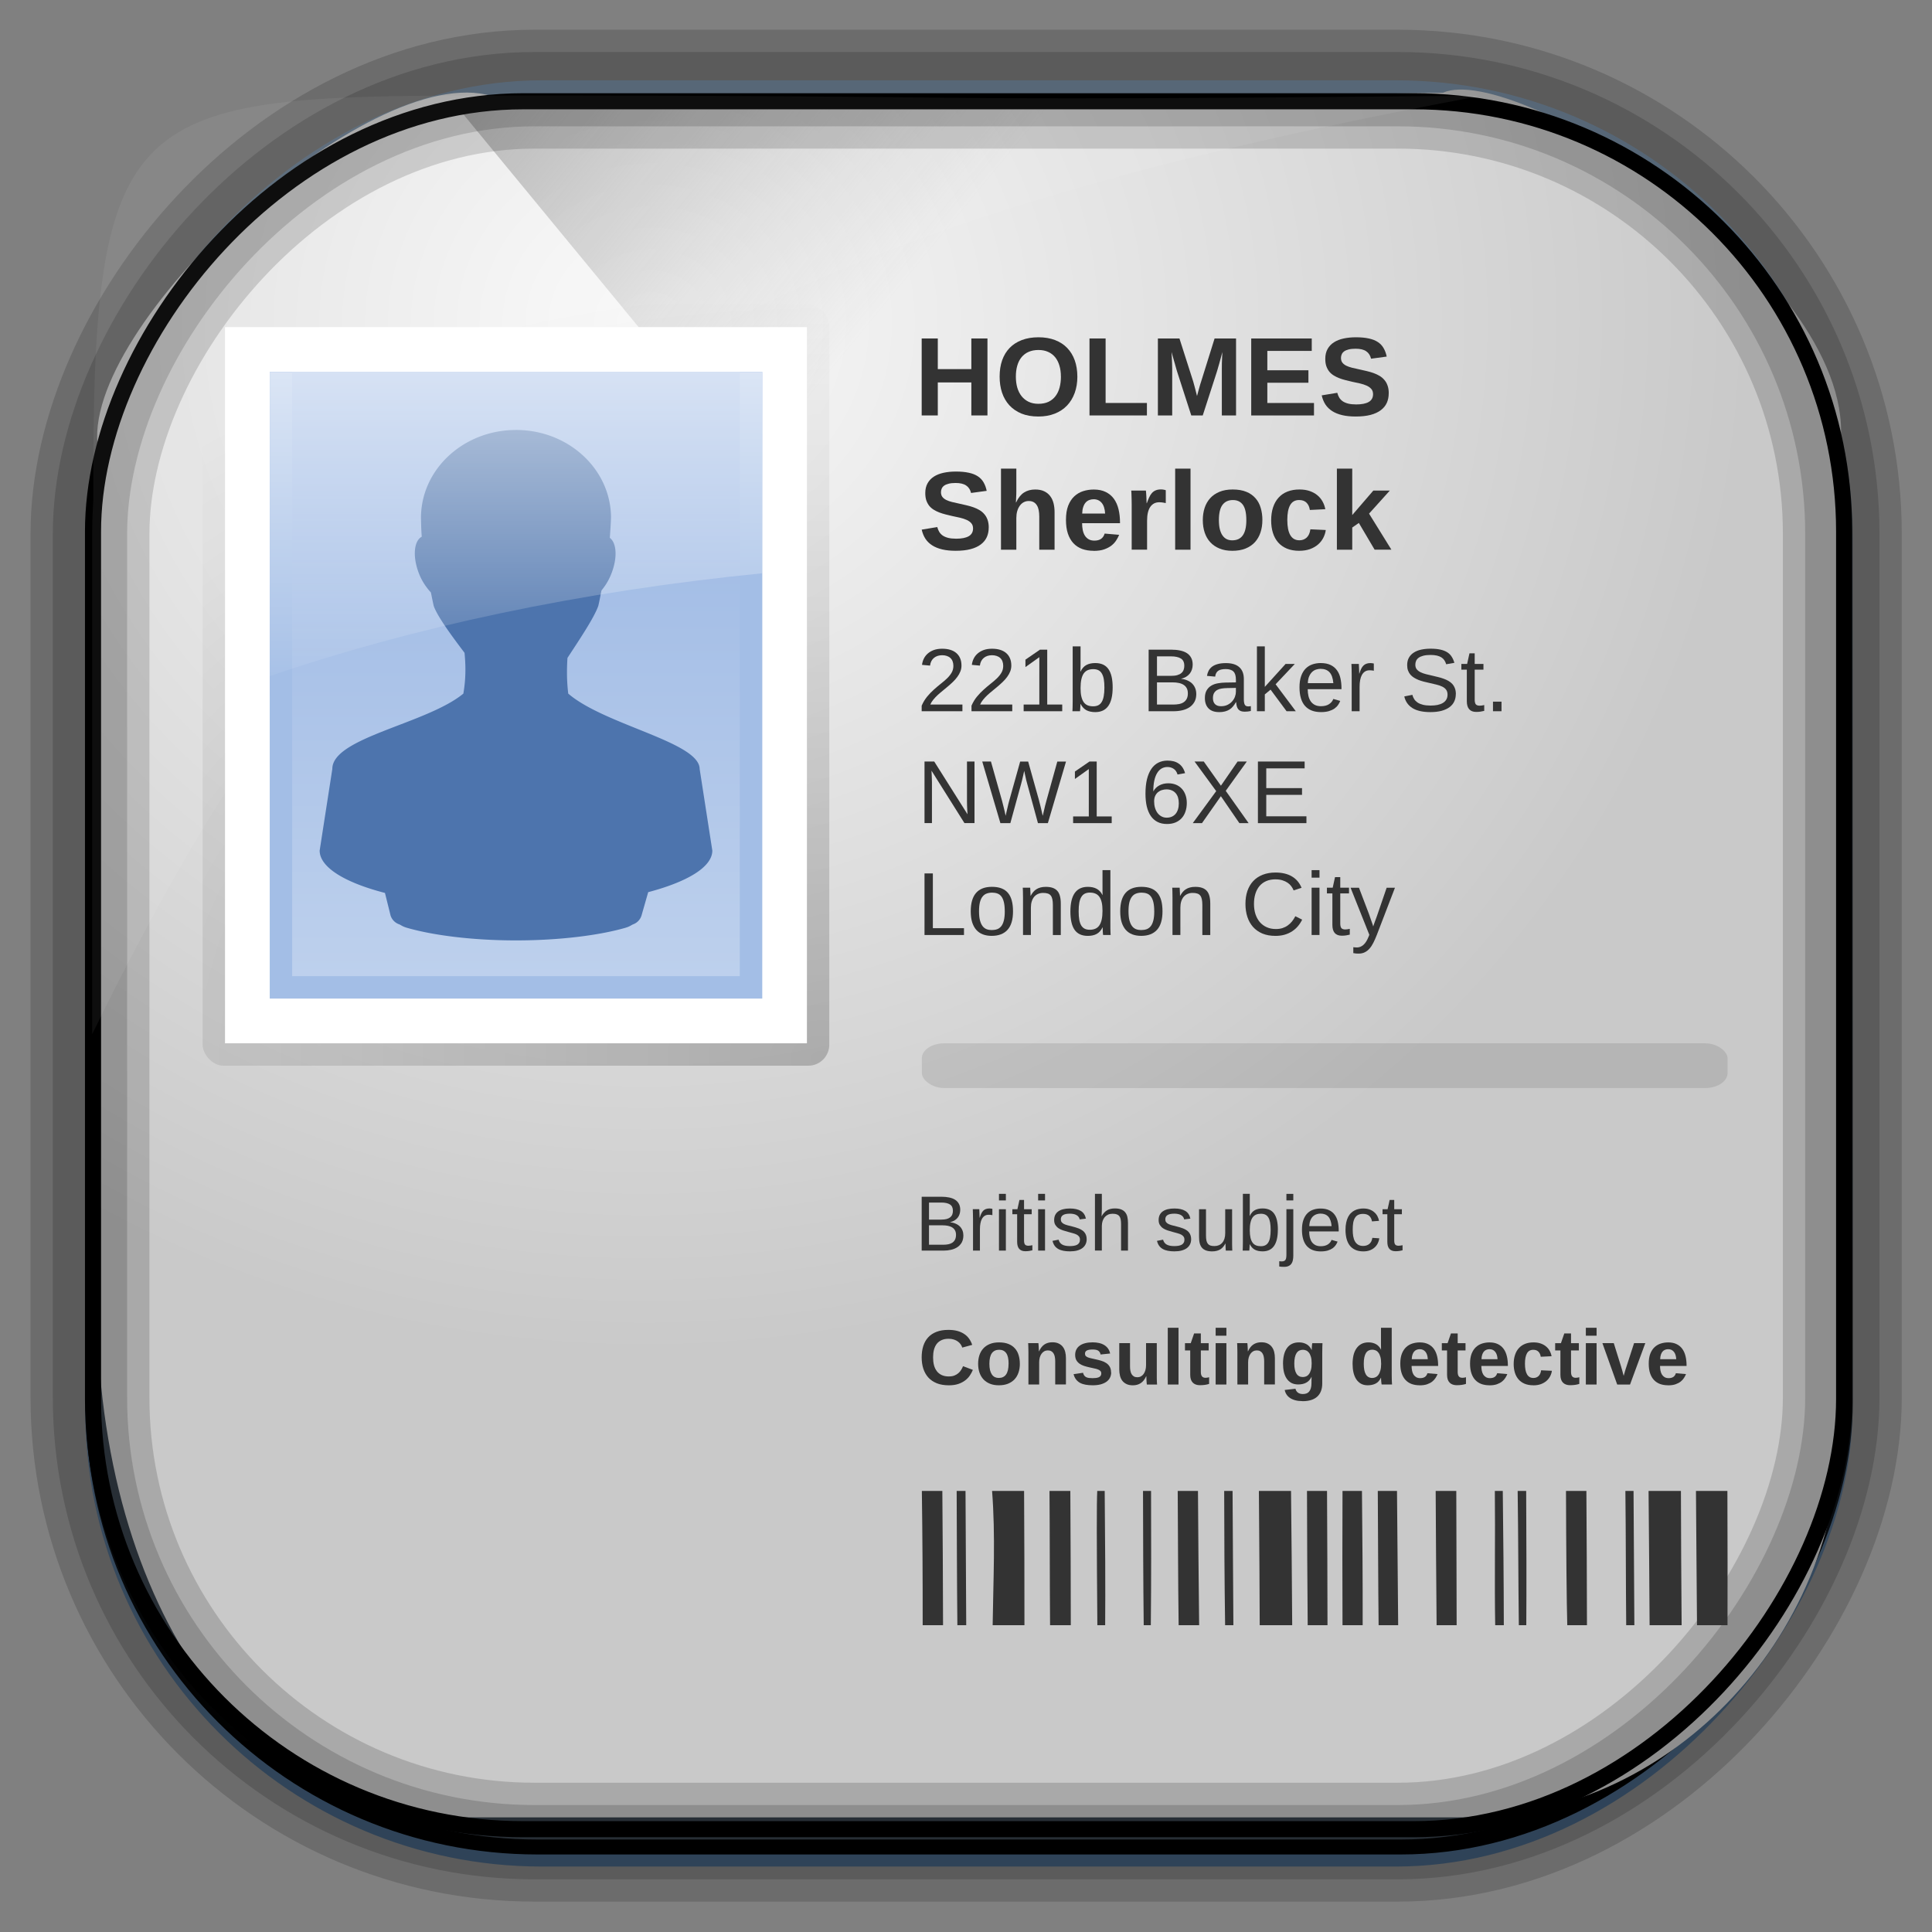 <?xml version="1.0" encoding="UTF-8" standalone="no"?>
<!-- Created with Inkscape (http://www.inkscape.org/) -->
<svg id="svg5453" xmlns:rdf="http://www.w3.org/1999/02/22-rdf-syntax-ns#" xmlns="http://www.w3.org/2000/svg" height="64" width="64" version="1.1" xmlns:cc="http://creativecommons.org/ns#" xmlns:xlink="http://www.w3.org/1999/xlink" xmlns:dc="http://purl.org/dc/elements/1.1/">
 <rect width="100%" height="100%" fill="#808080" stroke="none"/>
 <defs id="defs5455">
  <linearGradient id="linearGradient10385" y2="50.369" gradientUnits="userSpaceOnUse" x2="76.558" gradientTransform="matrix(.492 0 0 .497 385.71 -548.91)" y1="13.164" x1="76.558">
   <stop id="stop3392" style="stop-color:#425e7b" offset="0"/>
   <stop id="stop3394" style="stop-color:#7a91a7" offset="1"/>
  </linearGradient>
  <linearGradient id="linearGradient10387" y2="-8.74" gradientUnits="userSpaceOnUse" x2="60.217" gradientTransform="matrix(.492 0 0 .497 385.17 -483.22)" y1="-123.72" x1="60.395">
   <stop id="stop3392-4-8" style="stop-color:#425e7b" offset="0"/>
   <stop id="stop3394-8-0" style="stop-color:#7a91a7" offset="1"/>
  </linearGradient>
  <linearGradient id="linearGradient10389" y2="-9.103" gradientUnits="userSpaceOnUse" x2="66.492" gradientTransform="matrix(.492 0 0 .497 385.17 -483.22)" y1="-42.638" x1="67.952">
   <stop id="stop4620" style="stop-color:#37414b" offset="0"/>
   <stop id="stop4622" style="stop-color:#37414b;stop-opacity:0" offset="1"/>
  </linearGradient>
  <linearGradient id="linearGradient10391" y2="-11.847" gradientUnits="userSpaceOnUse" x2="58.98" gradientTransform="matrix(.492 0 0 .497 385.17 -483.22)" y1="-118.55" x1="57.173">
   <stop id="stop4596" offset="0"/>
   <stop id="stop4598" style="stop-opacity:0" offset="1"/>
  </linearGradient>
  <radialGradient id="radialGradient10393" gradientUnits="userSpaceOnUse" cy="45.647" cx="42.148" gradientTransform="matrix(.617 -.029 .027 .578 378.91 469.39)" r="58.984">
   <stop id="stop6406-1-8" style="stop-color:#f9f9f9" offset="0"/>
   <stop id="stop6408-1-0" style="stop-color:#c9c9c9" offset="1"/>
  </radialGradient>
  <linearGradient id="linearGradient10395" y2="497.8" gradientUnits="userSpaceOnUse" x2="404.57" gradientTransform="matrix(.824 0 0 1 79.52 -2.625)" y1="477.8" x1="384.57">
   <stop id="stop4235" style="stop-color:#858585" offset="0"/>
   <stop id="stop4237" style="stop-color:#989898;stop-opacity:0" offset="1"/>
  </linearGradient>
  <radialGradient id="radialGradient7294" gradientUnits="userSpaceOnUse" cy="55.726" cx="40.637" gradientTransform="matrix(-4.2103e-7 -3.44 4.634 -5.3289e-7 -203.57 207.7)" r="14">
   <stop id="stop3692-2-1" offset="0"/>
   <stop id="stop3694-4" style="stop-opacity:0" offset="1"/>
  </radialGradient>
  <linearGradient id="linearGradient7296" y2="28.22" gradientUnits="userSpaceOnUse" x2="24.334" gradientTransform="matrix(1.396 0 0 1.396 -2.063 -103.29)" y1="55.89" x1="24.334">
   <stop id="stop3780-8" style="stop-color:#98b5e3" offset="0"/>
   <stop id="stop3782-7" style="stop-color:#bed1ed" offset="1"/>
  </linearGradient>
  <linearGradient id="linearGradient7298" y2="42.885" gradientUnits="userSpaceOnUse" x2="26.607" gradientTransform="matrix(1.396 0 0 1.396 -2.063 -13.993)" y1="25.706" x1="26.607">
   <stop id="stop3739-79-5" style="stop-color:#fff" offset="0"/>
   <stop id="stop3741-19-1" style="stop-color:#fff;stop-opacity:0" offset="1"/>
  </linearGradient>
 </defs>
 <g id="layer1" transform="translate(-384.57 -483.8)">
  <g id="g10374" transform="translate(.001 -.006)">
   <rect id="rect892" ry="14.878" style="stroke:url(#linearGradient10387);stroke-width:.495;fill:url(#linearGradient10385)" transform="scale(1,-1)" height="58.676" width="58.048" y="-545.39" x="387.64"/>
   <rect id="rect892-2" ry="14.724" style="stroke:url(#linearGradient10391);stroke-width:.495;fill:url(#linearGradient10389)" transform="scale(1,-1)" height="58.07" width="58.048" y="-544.99" x="387.65"/>
   <path id="rect895" style="fill:url(#radialGradient10393)" d="m400.86 486.99c-4.05-1.244-13.729 7.707-13.038 11.7-0.025 0.495-0.045 0.998-0.045 1.502v26.621c0 10.602 5.444 17.195 11.343 17.195h34.071c6.423 0 12.359-5.711 12.359-13.133v-32.511c0.354-5.551-10.819-12.524-13.178-11.488-24.317 0.44-9.156 0.114-31.511 0.114z"/>
   <path id="path4230" d="m399.57 487.17 21.415 26 0.824 1 23.886-16.743-3.125-4.632-19.938-1.625-2.471-4z" style="fill:url(#linearGradient10395);fill-rule:evenodd"/>
   <rect id="rect892-2-7-8" ry="14.724" style="opacity:.159;stroke:#000;stroke-width:2.461;fill:none" transform="scale(1,-1)" height="58.07" width="58.048" y="-544.83" x="387.55"/>
   <rect id="rect892-2-7-2-9" style="stroke:#000;stroke-width:.533;fill:none" transform="scale(1,-1)" ry="14.254" height="57.239" width="58.008" y="-544.4" x="387.65"/>
   <rect id="rect892-2-7-1" ry="14.724" style="opacity:.159;stroke:#000;stroke-width:3.938;fill:none" transform="scale(1,-1)" height="58.07" width="58.048" y="-544.83" x="387.55"/>
   <path id="path1187" style="fill:#fff;fill-opacity:.057" d="m400.84 486.97c-12.048 0-13.227 0.342-13.178 13.354-0.022 0.363-0.039 0.733-0.039 1.104v16.637c9.489-19.461 19.486-26.153 45.93-31.07-0.114-0.013-0.234-0.016-0.351-0.016-21.13 0.197-13.037-0.01-32.362-0.01z"/>
  </g>
  <g id="g12217" transform="matrix(.531 0 0 .531 382.74 482.79)">
   <g id="text3704" style="fill:#333" transform="matrix(1.396 0 0 1.396 -6.329 -13.508)">
    <path id="path3878" d="m50.41 29.604v-1.475h-1.499v1.475h-0.72v-3.44h0.72v1.37h1.499v-1.37h0.72v3.44h-0.72"/>
    <path id="path3880" d="m55.148 27.868c-0 0.269-0.04 0.513-0.12 0.732-0.08 0.22-0.195 0.408-0.344 0.564-0.15 0.156-0.333 0.277-0.549 0.361-0.215 0.085-0.458 0.127-0.73 0.127-0.288 0-0.54-0.044-0.757-0.132-0.215-0.09-0.395-0.213-0.54-0.371-0.145-0.16-0.254-0.348-0.327-0.566-0.072-0.218-0.107-0.457-0.107-0.715 0-0.269 0.037-0.511 0.112-0.728 0.076-0.216 0.188-0.4 0.334-0.552 0.148-0.153 0.33-0.27 0.544-0.352 0.216-0.083 0.465-0.125 0.745-0.125 0.28 0 0.527 0.042 0.742 0.125 0.216 0.083 0.398 0.201 0.544 0.354 0.148 0.153 0.26 0.338 0.337 0.554 0.076 0.215 0.115 0.456 0.115 0.723m-0.735 0c-0-0.181-0.022-0.343-0.066-0.488-0.042-0.146-0.106-0.272-0.19-0.376-0.085-0.104-0.19-0.184-0.315-0.239-0.124-0.057-0.268-0.085-0.432-0.085-0.168 0-0.315 0.028-0.442 0.085-0.125 0.055-0.23 0.135-0.315 0.239-0.085 0.104-0.148 0.23-0.19 0.376-0.042 0.145-0.063 0.308-0.063 0.488-0 0.179 0.021 0.343 0.063 0.493 0.044 0.148 0.108 0.276 0.193 0.383 0.085 0.107 0.19 0.191 0.315 0.251 0.125 0.06 0.27 0.09 0.435 0.09 0.176 0 0.327-0.03 0.454-0.09 0.127-0.062 0.231-0.146 0.312-0.254 0.083-0.109 0.144-0.238 0.183-0.386 0.039-0.15 0.059-0.312 0.059-0.488"/>
    <path id="path3882" d="m55.69 29.604v-3.44h0.72v2.883h1.846v0.557h-2.566"/>
    <path id="path3884" d="m61.604 29.604v-2.085c-0-0.083 0.001-0.168 0.002-0.256 0.003-0.088 0.006-0.168 0.01-0.242 0.005-0.086 0.009-0.17 0.012-0.251-0.034 0.129-0.067 0.251-0.098 0.366-0.013 0.049-0.027 0.099-0.042 0.151-0.015 0.052-0.029 0.103-0.044 0.151-0.013 0.049-0.026 0.094-0.039 0.137s-0.024 0.079-0.034 0.11l-0.62 1.919h-0.513l-0.62-1.919c-0.01-0.031-0.021-0.068-0.034-0.11-0.011-0.042-0.024-0.088-0.039-0.137-0.013-0.049-0.027-0.099-0.042-0.151-0.015-0.052-0.029-0.103-0.044-0.151-0.033-0.116-0.067-0.238-0.103-0.366 0.005 0.094 0.01 0.187 0.015 0.278 0.003 0.078 0.006 0.16 0.01 0.247s0.005 0.161 0.005 0.225v2.085h-0.64v-3.44h0.964l0.615 1.924c0.016 0.05 0.033 0.112 0.051 0.186 0.02 0.073 0.038 0.144 0.056 0.212 0.02 0.08 0.041 0.163 0.063 0.249 0.023-0.085 0.045-0.166 0.066-0.244 0.01-0.034 0.02-0.069 0.029-0.105 0.01-0.036 0.02-0.071 0.029-0.105 0.01-0.034 0.02-0.067 0.029-0.098 0.01-0.031 0.019-0.059 0.027-0.083l0.605-1.936h0.959v3.44h-0.64"/>
    <path id="path3886" d="m62.917 29.604v-3.44h2.705v0.557h-1.985v0.864h1.836v0.557h-1.836v0.906h2.085v0.557h-2.805"/>
    <path id="path3888" d="m69.062 28.613c-0 0.156-0.028 0.299-0.085 0.427-0.057 0.127-0.146 0.236-0.266 0.327-0.119 0.091-0.272 0.162-0.459 0.212-0.186 0.049-0.407 0.073-0.664 0.073-0.228 0-0.429-0.02-0.603-0.061-0.174-0.041-0.324-0.101-0.449-0.181-0.124-0.08-0.225-0.178-0.303-0.295-0.076-0.119-0.132-0.255-0.166-0.408l0.696-0.115c0.02 0.076 0.048 0.146 0.085 0.21 0.037 0.063 0.089 0.119 0.154 0.166 0.067 0.046 0.149 0.081 0.247 0.107 0.099 0.024 0.219 0.037 0.359 0.037 0.244 0 0.43-0.037 0.559-0.11 0.13-0.075 0.195-0.191 0.195-0.349-0-0.094-0.026-0.172-0.078-0.232s-0.121-0.11-0.208-0.149-0.186-0.072-0.298-0.098c-0.112-0.026-0.229-0.051-0.352-0.076-0.098-0.023-0.195-0.046-0.293-0.071s-0.191-0.054-0.281-0.088c-0.088-0.034-0.17-0.075-0.247-0.122s-0.143-0.105-0.2-0.173c-0.055-0.07-0.099-0.151-0.132-0.244-0.031-0.093-0.046-0.202-0.046-0.327 0-0.171 0.034-0.317 0.103-0.439s0.163-0.221 0.283-0.298c0.122-0.078 0.267-0.135 0.435-0.171 0.168-0.036 0.351-0.054 0.549-0.054 0.225 0 0.417 0.018 0.576 0.054 0.161 0.034 0.295 0.087 0.403 0.159 0.109 0.072 0.195 0.162 0.256 0.271 0.063 0.107 0.11 0.234 0.139 0.378l-0.698 0.095c-0.036-0.148-0.109-0.26-0.22-0.334-0.109-0.075-0.266-0.112-0.471-0.112-0.127 0-0.233 0.011-0.317 0.034-0.083 0.021-0.15 0.05-0.2 0.088-0.049 0.037-0.084 0.081-0.105 0.132-0.021 0.049-0.032 0.101-0.032 0.156-0 0.085 0.02 0.155 0.061 0.21 0.041 0.054 0.098 0.099 0.171 0.137 0.073 0.036 0.16 0.067 0.261 0.093 0.103 0.024 0.215 0.05 0.337 0.076 0.107 0.023 0.214 0.047 0.32 0.073 0.106 0.024 0.207 0.054 0.303 0.088s0.186 0.076 0.269 0.125c0.083 0.049 0.155 0.109 0.215 0.181 0.062 0.07 0.11 0.154 0.144 0.251 0.036 0.098 0.054 0.213 0.054 0.347"/>
   </g>
   <g id="text3712" style="fill:#333" transform="matrix(1.396 0 0 1.396 -6.063 -13.508)">
    <path id="path3861" d="m50.996 34.613c-0 0.156-0.028 0.299-0.085 0.427-0.057 0.127-0.146 0.236-0.266 0.327-0.119 0.091-0.272 0.162-0.459 0.212-0.186 0.049-0.407 0.073-0.664 0.073-0.228 0-0.429-0.02-0.603-0.061-0.174-0.041-0.324-0.101-0.449-0.181-0.124-0.08-0.225-0.178-0.303-0.295-0.076-0.119-0.132-0.255-0.166-0.408l0.696-0.115c0.02 0.076 0.048 0.146 0.085 0.21 0.037 0.063 0.089 0.119 0.154 0.166 0.067 0.046 0.149 0.081 0.247 0.107 0.099 0.024 0.219 0.037 0.359 0.037 0.244 0 0.43-0.037 0.559-0.11 0.13-0.075 0.195-0.191 0.195-0.349-0-0.094-0.026-0.172-0.078-0.232s-0.121-0.11-0.208-0.149-0.186-0.072-0.298-0.098c-0.112-0.026-0.229-0.051-0.352-0.076-0.098-0.023-0.195-0.046-0.293-0.071s-0.191-0.054-0.281-0.088c-0.088-0.034-0.17-0.075-0.247-0.122-0.076-0.047-0.143-0.105-0.2-0.173-0.055-0.07-0.099-0.151-0.132-0.244-0.031-0.093-0.046-0.202-0.046-0.327 0-0.171 0.034-0.317 0.103-0.439s0.163-0.221 0.283-0.298c0.122-0.078 0.267-0.135 0.435-0.171 0.168-0.036 0.351-0.054 0.549-0.054 0.225 0 0.417 0.018 0.576 0.054 0.161 0.034 0.295 0.087 0.403 0.159 0.109 0.072 0.195 0.162 0.256 0.271 0.063 0.107 0.11 0.234 0.139 0.378l-0.698 0.095c-0.036-0.148-0.109-0.26-0.22-0.334-0.109-0.075-0.266-0.112-0.471-0.112-0.127 0-0.233 0.011-0.317 0.034-0.083 0.021-0.15 0.05-0.2 0.088-0.049 0.037-0.084 0.081-0.105 0.132-0.021 0.049-0.032 0.101-0.032 0.156-0 0.085 0.02 0.155 0.061 0.21 0.041 0.054 0.098 0.099 0.171 0.137 0.073 0.036 0.16 0.067 0.261 0.093 0.103 0.024 0.215 0.05 0.337 0.076 0.107 0.023 0.214 0.047 0.32 0.073 0.106 0.024 0.207 0.054 0.303 0.088s0.186 0.076 0.269 0.125c0.083 0.049 0.155 0.109 0.215 0.181 0.062 0.07 0.11 0.154 0.144 0.251 0.036 0.098 0.054 0.213 0.054 0.347"/>
    <path id="path3863" d="m52.221 33.49c0.093-0.202 0.209-0.348 0.349-0.439 0.14-0.091 0.307-0.137 0.5-0.137 0.16 0 0.294 0.026 0.403 0.078 0.111 0.052 0.2 0.124 0.269 0.215 0.07 0.091 0.12 0.199 0.151 0.322 0.031 0.124 0.046 0.257 0.046 0.4v1.675h-0.684v-1.48c-0-0.103-0.008-0.196-0.024-0.281-0.016-0.086-0.043-0.16-0.081-0.22-0.037-0.062-0.086-0.11-0.146-0.144s-0.133-0.051-0.22-0.051c-0.083 0-0.159 0.019-0.227 0.056-0.067 0.036-0.125 0.088-0.173 0.156-0.049 0.067-0.087 0.147-0.115 0.242-0.026 0.093-0.039 0.195-0.039 0.308v1.414h-0.686v-3.623h0.686v0.989c-0 0.052-0.001 0.105-0.002 0.159-0.002 0.052-0.004 0.102-0.007 0.149-0.002 0.046-0.003 0.087-0.005 0.125-0.002 0.037-0.003 0.067-0.005 0.088h0.01"/>
    <path id="path3865" d="m55.683 35.653c-0.19 0-0.362-0.028-0.515-0.083-0.151-0.057-0.281-0.142-0.388-0.256-0.107-0.116-0.19-0.26-0.247-0.432-0.057-0.174-0.085-0.378-0.085-0.61 0-0.252 0.033-0.465 0.1-0.637 0.068-0.173 0.16-0.312 0.273-0.417 0.116-0.107 0.248-0.185 0.398-0.232s0.308-0.071 0.474-0.071c0.208 0 0.386 0.037 0.532 0.11 0.148 0.072 0.269 0.173 0.364 0.303 0.094 0.13 0.164 0.286 0.208 0.469 0.044 0.181 0.066 0.381 0.066 0.601v0.02h-1.694c-0 0.111 0.01 0.214 0.029 0.31 0.02 0.094 0.051 0.177 0.095 0.247 0.044 0.068 0.101 0.123 0.171 0.164 0.07 0.039 0.155 0.059 0.254 0.059 0.12 0 0.219-0.025 0.295-0.076 0.076-0.052 0.131-0.132 0.164-0.239l0.647 0.056c-0.029 0.075-0.071 0.155-0.125 0.239-0.052 0.085-0.122 0.163-0.21 0.234-0.088 0.07-0.198 0.129-0.33 0.176-0.13 0.046-0.289 0.068-0.476 0.068m0-2.307c-0.07 0-0.136 0.012-0.198 0.037-0.06 0.023-0.113 0.06-0.159 0.112-0.044 0.05-0.08 0.116-0.107 0.198-0.028 0.081-0.043 0.179-0.046 0.293h1.025c-0.013-0.213-0.064-0.373-0.154-0.479-0.09-0.107-0.21-0.161-0.361-0.161"/>
    <path id="path3867" d="m57.385 35.604v-2.022c-0-0.057-0.001-0.117-0.002-0.181 0-0.063-0.002-0.124-0.005-0.181-0.002-0.059-0.003-0.111-0.005-0.156-0.002-0.047-0.004-0.081-0.007-0.103h0.654c0.003 0.02 0.006 0.054 0.01 0.103 0.003 0.047 0.006 0.099 0.01 0.156 0.003 0.057 0.006 0.114 0.007 0.171 0.003 0.055 0.005 0.1 0.005 0.134h0.01c0.034-0.096 0.068-0.181 0.103-0.256 0.034-0.076 0.074-0.141 0.12-0.193 0.047-0.054 0.103-0.094 0.168-0.122 0.065-0.029 0.146-0.044 0.242-0.044 0.041 0 0.081 0.004 0.12 0.012 0.041 0.006 0.072 0.015 0.093 0.024v0.574c-0.044-0.01-0.089-0.018-0.134-0.024-0.044-0.008-0.097-0.012-0.159-0.012-0.171 0-0.304 0.069-0.4 0.208-0.094 0.138-0.142 0.343-0.142 0.615v1.296h-0.686"/>
    <path id="path3869" d="m59.328 35.604v-3.623h0.686v3.623h-0.686"/>
    <path id="path3871" d="m63.225 34.281c-0 0.202-0.028 0.387-0.085 0.554-0.055 0.168-0.139 0.312-0.251 0.435-0.112 0.12-0.252 0.215-0.42 0.283-0.168 0.067-0.363 0.1-0.586 0.1-0.215 0-0.404-0.033-0.569-0.1s-0.303-0.16-0.415-0.281c-0.111-0.12-0.195-0.264-0.251-0.432-0.057-0.169-0.085-0.356-0.085-0.559 0-0.197 0.027-0.378 0.081-0.544 0.055-0.168 0.138-0.312 0.249-0.435 0.111-0.122 0.25-0.217 0.417-0.286s0.364-0.103 0.588-0.103c0.238 0 0.44 0.034 0.608 0.103 0.168 0.068 0.304 0.164 0.41 0.286 0.107 0.12 0.186 0.264 0.234 0.432 0.05 0.166 0.076 0.348 0.076 0.547m-0.718 0c-0-0.314-0.051-0.542-0.154-0.684s-0.251-0.212-0.447-0.212c-0.202 0-0.356 0.072-0.464 0.215-0.107 0.143-0.161 0.37-0.161 0.681-0 0.158 0.014 0.294 0.042 0.408 0.029 0.114 0.07 0.208 0.122 0.281s0.115 0.128 0.188 0.164c0.073 0.034 0.154 0.051 0.242 0.051 0.101 0 0.19-0.017 0.269-0.051 0.08-0.036 0.146-0.09 0.2-0.164 0.054-0.073 0.094-0.167 0.122-0.281s0.042-0.25 0.042-0.408"/>
    <path id="path3873" d="m64.873 35.653c-0.21 0-0.394-0.033-0.552-0.098-0.156-0.065-0.286-0.157-0.391-0.276-0.104-0.119-0.182-0.261-0.234-0.427-0.052-0.168-0.078-0.352-0.078-0.554 0-0.22 0.028-0.415 0.085-0.586 0.057-0.173 0.139-0.317 0.247-0.435 0.107-0.119 0.239-0.209 0.396-0.271 0.158-0.062 0.337-0.093 0.537-0.093 0.171 0 0.322 0.023 0.454 0.068 0.133 0.046 0.248 0.108 0.344 0.188 0.096 0.078 0.173 0.171 0.232 0.278 0.06 0.107 0.102 0.223 0.125 0.347l-0.691 0.034c-0.02-0.135-0.068-0.243-0.146-0.322-0.078-0.081-0.189-0.122-0.332-0.122-0.184 0-0.318 0.076-0.403 0.227-0.085 0.151-0.127 0.371-0.127 0.659-0 0.609 0.18 0.913 0.54 0.913 0.13 0 0.239-0.041 0.327-0.122 0.088-0.083 0.142-0.206 0.164-0.369l0.688 0.032c-0.016 0.122-0.054 0.239-0.112 0.352-0.057 0.111-0.135 0.209-0.234 0.295-0.098 0.085-0.216 0.153-0.356 0.205-0.14 0.05-0.3 0.076-0.481 0.076"/>
    <path id="path3875" d="m68.242 35.604-0.706-1.196-0.295 0.205v0.991h-0.686v-3.623h0.686v2.075l0.942-1.094h0.737l-0.928 1.03 0.999 1.611h-0.75"/>
   </g>
   <g id="text3716" style="fill:#333" transform="matrix(1.396 0 0 1.396 -6.143 -14.599)">
    <path id="path3804" d="m48.057 43.604v-0.248c0.066-0.152 0.147-0.286 0.242-0.402 0.096-0.117 0.197-0.223 0.303-0.316 0.105-0.095 0.21-0.183 0.312-0.264 0.104-0.081 0.198-0.161 0.281-0.242s0.15-0.165 0.201-0.254c0.052-0.089 0.078-0.189 0.078-0.301-0-0.078-0.012-0.146-0.035-0.205-0.023-0.06-0.057-0.11-0.102-0.15-0.044-0.04-0.098-0.07-0.16-0.09-0.061-0.021-0.13-0.031-0.205-0.031-0.07 0-0.137 0.01-0.199 0.029-0.061 0.02-0.116 0.049-0.164 0.088-0.048 0.039-0.088 0.088-0.119 0.146-0.03 0.057-0.049 0.124-0.059 0.201l-0.359-0.033c0.012-0.099 0.039-0.192 0.082-0.279s0.102-0.163 0.178-0.229c0.076-0.066 0.166-0.118 0.271-0.156 0.107-0.038 0.23-0.057 0.369-0.057 0.137 0 0.258 0.016 0.365 0.049s0.197 0.081 0.27 0.145c0.074 0.064 0.131 0.143 0.17 0.236s0.059 0.202 0.059 0.324c-0 0.092-0.017 0.18-0.051 0.264-0.033 0.083-0.077 0.163-0.133 0.238-0.055 0.076-0.118 0.148-0.191 0.219s-0.149 0.139-0.229 0.207c-0.079 0.066-0.16 0.133-0.24 0.199-0.081 0.065-0.157 0.131-0.229 0.197-0.07 0.066-0.133 0.134-0.189 0.203-0.056 0.068-0.1 0.139-0.131 0.213h1.435v0.299h-1.822"/>
    <path id="path3806" d="m50.284 43.604v-0.248c0.066-0.152 0.147-0.286 0.242-0.402 0.096-0.117 0.197-0.223 0.303-0.316 0.105-0.095 0.21-0.183 0.312-0.264 0.104-0.081 0.198-0.161 0.281-0.242s0.15-0.165 0.201-0.254c0.052-0.089 0.078-0.189 0.078-0.301-0-0.078-0.012-0.146-0.035-0.205-0.023-0.06-0.057-0.11-0.102-0.15-0.044-0.04-0.098-0.07-0.16-0.09-0.061-0.021-0.13-0.031-0.205-0.031-0.07 0-0.137 0.01-0.199 0.029-0.061 0.02-0.116 0.049-0.164 0.088-0.048 0.039-0.088 0.088-0.119 0.146-0.03 0.057-0.049 0.124-0.059 0.201l-0.359-0.033c0.012-0.099 0.039-0.192 0.082-0.279s0.102-0.163 0.178-0.229c0.076-0.066 0.166-0.118 0.271-0.156 0.107-0.038 0.23-0.057 0.369-0.057 0.137 0 0.258 0.016 0.365 0.049s0.197 0.081 0.27 0.145c0.074 0.064 0.131 0.143 0.17 0.236s0.059 0.202 0.059 0.324c-0 0.092-0.017 0.18-0.051 0.264-0.033 0.083-0.077 0.163-0.133 0.238-0.055 0.076-0.118 0.148-0.191 0.219s-0.149 0.139-0.229 0.207c-0.079 0.066-0.16 0.133-0.24 0.199-0.081 0.065-0.157 0.131-0.229 0.197-0.07 0.066-0.133 0.134-0.189 0.203-0.056 0.068-0.1 0.139-0.131 0.213h1.435v0.299h-1.822"/>
    <path id="path3808" d="m52.614 43.604v-0.299h0.701v-2.117l-0.621 0.443v-0.332l0.65-0.447h0.324v2.453h0.67v0.299h-1.725"/>
    <path id="path3810" d="m56.592 42.538c-0 0.737-0.259 1.105-0.777 1.105-0.16 0-0.294-0.029-0.4-0.086-0.105-0.059-0.191-0.152-0.258-0.281h-0.004c-0 0.034-0.001 0.069-0.004 0.105-0.001 0.036-0.003 0.07-0.006 0.102-0.001 0.031-0.003 0.058-0.006 0.08-0.001 0.022-0.003 0.036-0.004 0.041h-0.34c0.001-0.012 0.003-0.031 0.004-0.059 0.001-0.029 0.003-0.062 0.004-0.102s0.002-0.082 0.002-0.129c0.001-0.047 0.002-0.096 0.002-0.146v-2.463h0.352v0.826c0 0.039-0.001 0.077-0.002 0.113 0 0.035-0.001 0.066-0.002 0.094-0.001 0.033-0.003 0.063-0.004 0.092h0.008c0.065-0.135 0.151-0.232 0.258-0.291 0.108-0.059 0.242-0.088 0.4-0.088 0.267 0 0.463 0.09 0.588 0.27 0.126 0.18 0.189 0.452 0.189 0.816m-0.369 0.012c-0-0.146-0.009-0.271-0.027-0.375-0.018-0.104-0.048-0.189-0.088-0.256-0.04-0.068-0.092-0.117-0.154-0.148s-0.139-0.047-0.229-0.047c-0.092 0-0.174 0.015-0.246 0.045-0.07 0.03-0.13 0.078-0.178 0.145-0.047 0.066-0.083 0.154-0.107 0.262-0.025 0.108-0.037 0.24-0.037 0.396 0 0.151 0.012 0.278 0.037 0.381s0.061 0.187 0.107 0.252c0.048 0.064 0.107 0.11 0.178 0.139 0.07 0.027 0.151 0.041 0.242 0.041 0.086 0 0.16-0.015 0.223-0.045s0.115-0.078 0.156-0.145c0.042-0.066 0.072-0.152 0.092-0.258 0.021-0.107 0.031-0.236 0.031-0.387"/>
    <path id="path3812" d="m60.329 42.829c-0 0.139-0.027 0.258-0.082 0.357-0.055 0.098-0.128 0.178-0.221 0.24-0.092 0.061-0.2 0.106-0.322 0.135-0.122 0.029-0.251 0.043-0.387 0.043h-1.117v-2.752h1c0.152 0 0.288 0.013 0.408 0.039 0.12 0.025 0.221 0.064 0.305 0.119 0.083 0.055 0.146 0.124 0.189 0.209 0.044 0.083 0.066 0.184 0.066 0.301-0 0.077-0.011 0.149-0.033 0.217-0.021 0.068-0.053 0.13-0.098 0.186-0.043 0.055-0.098 0.102-0.164 0.143-0.065 0.039-0.141 0.068-0.229 0.088 0.111 0.013 0.208 0.038 0.293 0.076 0.086 0.038 0.158 0.086 0.215 0.145s0.101 0.127 0.131 0.205c0.03 0.077 0.045 0.16 0.045 0.25m-0.535-1.264c-0-0.148-0.051-0.255-0.152-0.318s-0.249-0.096-0.441-0.096h-0.627v0.871h0.627c0.109 0 0.202-0.01 0.277-0.031 0.076-0.022 0.137-0.053 0.184-0.092 0.047-0.04 0.081-0.089 0.102-0.145s0.031-0.119 0.031-0.189m0.158 1.234c-0-0.087-0.016-0.161-0.049-0.223-0.031-0.061-0.077-0.111-0.137-0.15s-0.132-0.068-0.217-0.086c-0.083-0.018-0.177-0.027-0.281-0.027h-0.695v0.992h0.725c0.095 0 0.182-0.008 0.262-0.023 0.081-0.016 0.15-0.043 0.207-0.082 0.059-0.039 0.104-0.091 0.137-0.156 0.033-0.065 0.049-0.146 0.049-0.244"/>
    <path id="path3814" d="m61.352 43.643c-0.212 0-0.372-0.056-0.479-0.168-0.107-0.112-0.16-0.266-0.16-0.461 0-0.139 0.026-0.253 0.078-0.342 0.053-0.09 0.122-0.16 0.207-0.211 0.086-0.051 0.184-0.086 0.293-0.105 0.109-0.02 0.221-0.031 0.334-0.033l0.475-0.008v-0.115c-0-0.087-0.009-0.161-0.027-0.223-0.018-0.061-0.046-0.111-0.084-0.148-0.038-0.038-0.085-0.065-0.143-0.082-0.056-0.018-0.122-0.027-0.199-0.027-0.068 0-0.129 0.005-0.184 0.016-0.055 0.009-0.102 0.027-0.143 0.053-0.04 0.025-0.073 0.059-0.098 0.104-0.025 0.043-0.041 0.098-0.049 0.164l-0.367-0.033c0.013-0.083 0.038-0.16 0.074-0.229 0.036-0.07 0.088-0.131 0.154-0.182 0.068-0.051 0.152-0.09 0.252-0.117 0.102-0.029 0.224-0.043 0.367-0.043 0.266 0 0.465 0.061 0.6 0.184 0.134 0.121 0.201 0.297 0.201 0.527v0.91c-0 0.104 0.014 0.183 0.041 0.236 0.027 0.052 0.079 0.078 0.156 0.078 0.02 0 0.039-0.001 0.059-0.004s0.038-0.006 0.057-0.01v0.219c-0.044 0.01-0.089 0.018-0.133 0.023-0.043 0.005-0.089 0.008-0.139 0.008-0.066 0-0.124-0.009-0.172-0.025-0.047-0.018-0.085-0.045-0.115-0.08-0.03-0.036-0.053-0.081-0.068-0.133-0.016-0.053-0.025-0.115-0.029-0.186h-0.012c-0.038 0.068-0.079 0.129-0.125 0.184-0.044 0.055-0.096 0.102-0.156 0.141-0.06 0.038-0.128 0.067-0.205 0.088-0.076 0.021-0.163 0.031-0.262 0.031m0.08-0.264c0.112 0 0.21-0.02 0.293-0.061 0.085-0.042 0.154-0.094 0.209-0.158 0.056-0.064 0.098-0.133 0.125-0.209s0.041-0.148 0.041-0.217v-0.174l-0.385 0.008c-0.086 0.001-0.168 0.008-0.246 0.02-0.077 0.01-0.145 0.032-0.203 0.064s-0.105 0.078-0.141 0.137c-0.034 0.059-0.051 0.135-0.051 0.23-0 0.115 0.031 0.203 0.092 0.266 0.062 0.062 0.151 0.094 0.266 0.094"/>
    <path id="path3816" d="m64.364 43.604-0.715-0.965-0.258 0.213v0.752h-0.352v-2.898h0.352v1.81l0.928-1.025h0.412l-0.857 0.908 0.902 1.205h-0.412"/>
    <path id="path3818" d="m65.309 42.621c-0 0.111 0.011 0.213 0.033 0.307 0.023 0.092 0.059 0.173 0.105 0.24 0.048 0.066 0.109 0.118 0.184 0.156 0.074 0.036 0.163 0.055 0.268 0.055 0.152 0 0.274-0.031 0.365-0.092 0.092-0.061 0.155-0.139 0.188-0.232l0.309 0.088c-0.022 0.059-0.053 0.118-0.094 0.178-0.039 0.059-0.092 0.112-0.158 0.16-0.066 0.047-0.15 0.086-0.25 0.117-0.099 0.03-0.219 0.045-0.359 0.045-0.312 0-0.551-0.093-0.715-0.279-0.163-0.186-0.244-0.463-0.244-0.83 0-0.198 0.025-0.365 0.074-0.502 0.049-0.138 0.117-0.25 0.203-0.336 0.086-0.086 0.186-0.148 0.301-0.186 0.115-0.039 0.237-0.059 0.367-0.059 0.177 0 0.325 0.029 0.443 0.086 0.12 0.057 0.215 0.137 0.287 0.238 0.073 0.1 0.124 0.219 0.154 0.355 0.031 0.137 0.047 0.285 0.047 0.443v0.047h-1.508m1.145-0.27c-0.02-0.223-0.076-0.385-0.17-0.486-0.094-0.103-0.229-0.154-0.404-0.154-0.059 0-0.12 0.01-0.186 0.029-0.064 0.018-0.123 0.051-0.178 0.1s-0.101 0.114-0.139 0.197c-0.038 0.082-0.059 0.187-0.064 0.314h1.141"/>
    <path id="path3820" d="m67.274 43.604v-1.621c0-0.044-0.001-0.089-0.002-0.135-0-0.047-0.001-0.092-0.002-0.135-0.001-0.043-0.003-0.083-0.004-0.121s-0.003-0.072-0.004-0.102h0.332c0.001 0.03 0.003 0.064 0.004 0.104 0.003 0.038 0.005 0.077 0.006 0.117 0.003 0.04 0.004 0.079 0.004 0.117 0.001 0.036 0.002 0.068 0.002 0.094h0.008c0.025-0.081 0.051-0.15 0.078-0.209 0.029-0.06 0.062-0.109 0.1-0.146 0.038-0.039 0.083-0.068 0.135-0.086 0.052-0.02 0.115-0.029 0.189-0.029 0.029 0 0.056 0.003 0.082 0.008 0.026 0.004 0.046 0.008 0.061 0.012v0.322c-0.023-0.006-0.051-0.011-0.082-0.014-0.031-0.004-0.066-0.006-0.105-0.006-0.081 0-0.15 0.018-0.207 0.055-0.056 0.036-0.102 0.087-0.139 0.152-0.035 0.064-0.061 0.141-0.078 0.23-0.017 0.089-0.025 0.186-0.025 0.291v1.102h-0.352"/>
    <path id="path3822" d="m71.926 42.844c-0 0.116-0.023 0.223-0.068 0.32-0.044 0.098-0.113 0.182-0.207 0.254-0.094 0.07-0.212 0.126-0.355 0.166-0.142 0.039-0.311 0.059-0.506 0.059-0.342 0-0.609-0.06-0.801-0.18-0.191-0.12-0.313-0.293-0.365-0.52l0.361-0.072c0.018 0.072 0.046 0.137 0.084 0.195s0.089 0.109 0.152 0.152c0.065 0.042 0.145 0.074 0.24 0.098 0.095 0.023 0.209 0.035 0.342 0.035 0.111 0 0.212-0.009 0.305-0.027 0.092-0.02 0.172-0.049 0.238-0.088 0.066-0.039 0.118-0.089 0.154-0.15 0.038-0.062 0.057-0.137 0.057-0.223-0-0.09-0.021-0.163-0.062-0.219-0.04-0.056-0.098-0.102-0.172-0.139s-0.163-0.067-0.266-0.092c-0.103-0.025-0.217-0.051-0.342-0.08-0.077-0.017-0.154-0.035-0.232-0.055-0.077-0.021-0.151-0.045-0.223-0.072-0.07-0.029-0.137-0.062-0.199-0.1s-0.117-0.083-0.162-0.135c-0.046-0.053-0.081-0.115-0.107-0.184-0.026-0.07-0.039-0.151-0.039-0.242 0-0.13 0.026-0.242 0.078-0.334 0.053-0.094 0.127-0.171 0.221-0.23 0.094-0.06 0.204-0.104 0.332-0.131 0.128-0.027 0.266-0.041 0.414-0.041 0.171 0 0.316 0.014 0.438 0.041 0.121 0.026 0.223 0.066 0.307 0.119 0.083 0.053 0.15 0.12 0.199 0.199 0.051 0.078 0.091 0.169 0.121 0.273l-0.367 0.064c-0.018-0.066-0.045-0.126-0.08-0.178-0.034-0.052-0.079-0.096-0.135-0.131-0.056-0.035-0.124-0.062-0.205-0.08-0.079-0.018-0.173-0.027-0.281-0.027-0.128 0-0.235 0.012-0.322 0.035-0.086 0.022-0.156 0.053-0.209 0.092-0.052 0.039-0.09 0.085-0.113 0.139-0.022 0.052-0.033 0.109-0.033 0.17-0 0.082 0.02 0.15 0.061 0.203 0.042 0.052 0.098 0.096 0.168 0.131s0.152 0.064 0.244 0.088 0.191 0.047 0.295 0.07c0.085 0.02 0.169 0.04 0.252 0.061 0.085 0.02 0.165 0.044 0.242 0.072 0.077 0.027 0.148 0.06 0.215 0.098 0.068 0.038 0.126 0.084 0.176 0.139 0.049 0.055 0.088 0.119 0.115 0.193 0.029 0.074 0.043 0.161 0.043 0.262"/>
    <path id="path3824" d="m73.196 43.588c-0.053 0.014-0.108 0.025-0.164 0.033-0.055 0.009-0.118 0.014-0.191 0.014-0.281 0-0.422-0.16-0.422-0.479v-1.41h-0.244v-0.256h0.258l0.104-0.473h0.234v0.473h0.391v0.256h-0.391v1.334c-0 0.102 0.016 0.173 0.049 0.215 0.034 0.04 0.092 0.061 0.174 0.061 0.034 0 0.066-0.003 0.098-0.008 0.033-0.005 0.068-0.012 0.105-0.02v0.26"/>
    <path id="path3826" d="m73.588 43.604v-0.428h0.381v0.428h-0.381"/>
    <path id="path3828" d="m49.969 48.604-1.473-2.344c0.003 0.064 0.006 0.127 0.01 0.189 0.003 0.053 0.005 0.11 0.006 0.17 0.003 0.059 0.004 0.111 0.004 0.156v1.828h-0.332v-2.752h0.434l1.488 2.359c-0.004-0.064-0.008-0.128-0.012-0.191-0.003-0.055-0.005-0.114-0.008-0.178-0.003-0.065-0.004-0.127-0.004-0.186v-1.805h0.336v2.752h-0.449"/>
    <path id="path3830" d="m53.698 48.604h-0.445l-0.477-1.748c-0.014-0.049-0.03-0.108-0.047-0.176-0.016-0.068-0.03-0.132-0.043-0.193-0.016-0.072-0.031-0.145-0.047-0.219-0.017 0.076-0.033 0.149-0.049 0.221-0.014 0.062-0.029 0.127-0.045 0.193-0.016 0.066-0.031 0.124-0.045 0.174l-0.48 1.748h-0.445l-0.811-2.752h0.389l0.494 1.748c0.022 0.082 0.043 0.163 0.062 0.244 0.021 0.081 0.038 0.153 0.053 0.217 0.017 0.076 0.033 0.147 0.047 0.215 0.02-0.09 0.04-0.178 0.061-0.266 0.009-0.036 0.018-0.075 0.027-0.115 0.009-0.04 0.018-0.08 0.027-0.119 0.01-0.039 0.02-0.076 0.029-0.111 0.01-0.036 0.02-0.07 0.027-0.1l0.479-1.713h0.357l0.479 1.713c0.008 0.03 0.016 0.063 0.025 0.1 0.01 0.035 0.02 0.072 0.029 0.111 0.01 0.038 0.02 0.077 0.029 0.117 0.009 0.04 0.018 0.079 0.027 0.115 0.021 0.087 0.041 0.176 0.061 0.268 0.001 0 0.007-0.022 0.018-0.066 0.01-0.046 0.023-0.102 0.039-0.17s0.033-0.141 0.051-0.219c0.02-0.079 0.039-0.153 0.059-0.221l0.486-1.748h0.389l-0.811 2.752"/>
    <path id="path3832" d="m54.825 48.604v-0.299h0.701v-2.117l-0.621 0.443v-0.332l0.65-0.447h0.324v2.453h0.67v0.299h-1.725"/>
    <path id="path3834" d="m59.905 47.704c-0 0.138-0.02 0.265-0.059 0.381-0.038 0.115-0.094 0.214-0.17 0.297-0.074 0.082-0.167 0.146-0.277 0.193-0.111 0.046-0.238 0.068-0.383 0.068-0.16 0-0.3-0.031-0.42-0.092s-0.219-0.149-0.299-0.264c-0.079-0.116-0.139-0.257-0.18-0.424-0.039-0.168-0.059-0.359-0.059-0.572 0-0.245 0.022-0.46 0.066-0.645 0.046-0.185 0.111-0.339 0.195-0.463s0.188-0.217 0.309-0.279c0.122-0.062 0.26-0.094 0.414-0.094 0.094 0 0.182 0.01 0.264 0.029 0.082 0.02 0.156 0.051 0.223 0.096 0.068 0.043 0.127 0.1 0.178 0.172 0.051 0.072 0.091 0.16 0.121 0.264l-0.336 0.061c-0.036-0.118-0.095-0.204-0.176-0.256-0.079-0.053-0.172-0.08-0.277-0.08-0.096 0-0.184 0.023-0.262 0.068-0.078 0.046-0.145 0.114-0.199 0.205-0.055 0.09-0.097 0.203-0.127 0.34-0.029 0.137-0.043 0.296-0.043 0.479 0.064-0.118 0.154-0.208 0.27-0.27 0.116-0.062 0.249-0.094 0.398-0.094 0.125 0 0.238 0.02 0.34 0.061s0.188 0.099 0.26 0.176c0.073 0.076 0.129 0.168 0.168 0.277 0.04 0.108 0.061 0.23 0.061 0.365m-0.357 0.016c-0-0.095-0.012-0.181-0.035-0.258s-0.059-0.142-0.105-0.195c-0.047-0.055-0.105-0.096-0.174-0.125-0.069-0.03-0.149-0.045-0.24-0.045-0.064 0-0.128 0.01-0.193 0.029-0.065 0.018-0.124 0.049-0.178 0.092-0.052 0.042-0.095 0.097-0.129 0.166-0.033 0.069-0.049 0.153-0.049 0.252-0 0.102 0.013 0.197 0.039 0.285 0.026 0.087 0.063 0.163 0.111 0.229 0.049 0.065 0.109 0.117 0.178 0.154 0.069 0.038 0.146 0.057 0.232 0.057 0.085 0 0.16-0.014 0.227-0.043 0.068-0.03 0.125-0.072 0.172-0.127 0.047-0.056 0.083-0.124 0.107-0.203 0.025-0.079 0.037-0.169 0.037-0.268"/>
    <path id="path3836" d="m62.254 48.604-0.826-1.203-0.844 1.203h-0.412l1.047-1.43-0.967-1.322h0.412l0.766 1.08 0.744-1.08h0.412l-0.941 1.309 1.022 1.443h-0.412"/>
    <path id="path3838" d="m63.083 48.604v-2.752h2.088v0.305h-1.715v0.883h1.598v0.301h-1.598v0.959h1.795v0.305h-2.168"/>
    <path id="path3840" d="m48.184 53.604v-2.752h0.373v2.447h1.391v0.305h-1.764"/>
    <path id="path3842" d="m52.139 52.545c-0 0.37-0.081 0.645-0.244 0.826s-0.399 0.271-0.709 0.271c-0.147 0-0.279-0.022-0.395-0.066-0.116-0.044-0.214-0.112-0.295-0.203-0.079-0.091-0.141-0.205-0.184-0.342-0.042-0.138-0.062-0.3-0.062-0.486 0-0.729 0.316-1.094 0.947-1.094 0.164 0 0.305 0.023 0.424 0.068 0.12 0.046 0.217 0.114 0.293 0.205 0.077 0.091 0.133 0.205 0.17 0.342s0.055 0.296 0.055 0.479m-0.369 0c-0-0.164-0.013-0.299-0.039-0.406-0.025-0.107-0.062-0.192-0.111-0.256-0.048-0.064-0.107-0.108-0.178-0.133-0.07-0.026-0.15-0.039-0.238-0.039-0.09 0-0.171 0.014-0.244 0.041-0.072 0.026-0.133 0.072-0.184 0.137-0.051 0.064-0.09 0.149-0.117 0.256-0.026 0.107-0.039 0.24-0.039 0.4-0 0.164 0.014 0.3 0.043 0.408 0.029 0.107 0.068 0.192 0.117 0.256 0.051 0.064 0.11 0.109 0.178 0.135 0.069 0.026 0.144 0.039 0.225 0.039 0.09 0 0.171-0.012 0.244-0.037 0.073-0.026 0.135-0.071 0.186-0.135 0.051-0.064 0.09-0.15 0.117-0.258 0.027-0.108 0.041-0.244 0.041-0.408"/>
    <path id="path3844" d="m53.92 53.604v-1.34c-0-0.103-0.008-0.189-0.023-0.258-0.014-0.069-0.038-0.124-0.072-0.166-0.034-0.043-0.079-0.073-0.135-0.09-0.055-0.018-0.123-0.027-0.205-0.027-0.083 0-0.159 0.015-0.227 0.045-0.066 0.029-0.124 0.071-0.172 0.127-0.047 0.055-0.083 0.123-0.109 0.205-0.026 0.081-0.039 0.174-0.039 0.279v1.225h-0.352v-1.662c0-0.044-0.001-0.09-0.002-0.139-0-0.049-0.001-0.096-0.002-0.139-0.001-0.044-0.003-0.082-0.004-0.113s-0.003-0.051-0.004-0.061h0.332c0.001 0.006 0.003 0.024 0.004 0.053 0.001 0.029 0.003 0.062 0.004 0.1 0.003 0.036 0.005 0.074 0.006 0.113 0.001 0.038 0.002 0.07 0.002 0.096h0.006c0.034-0.061 0.071-0.117 0.111-0.166 0.04-0.049 0.087-0.091 0.141-0.125 0.053-0.035 0.115-0.062 0.184-0.08 0.069-0.02 0.149-0.029 0.24-0.029 0.117 0 0.218 0.014 0.303 0.043s0.154 0.073 0.209 0.133c0.055 0.06 0.094 0.137 0.119 0.232 0.026 0.094 0.039 0.206 0.039 0.336v1.408h-0.354"/>
    <path id="path3846" d="m56.139 53.264c-0.065 0.135-0.152 0.232-0.26 0.291-0.107 0.059-0.24 0.088-0.398 0.088-0.267 0-0.464-0.09-0.59-0.27-0.125-0.18-0.188-0.452-0.188-0.816 0-0.737 0.259-1.105 0.777-1.105 0.16 0 0.294 0.029 0.4 0.088 0.107 0.059 0.193 0.152 0.258 0.279h0.004c-0-0.013-0.001-0.033-0.002-0.061-0-0.029-0.001-0.058-0.002-0.088-0-0.031-0-0.061 0-0.088-0-0.027-0-0.047 0-0.059v-0.818h0.352v2.463c-0 0.051-0 0.1 0 0.146 0.001 0.047 0.003 0.09 0.004 0.129 0.001 0.039 0.003 0.073 0.004 0.102 0.001 0.027 0.003 0.047 0.004 0.059h-0.336c-0.003-0.013-0.005-0.031-0.008-0.055-0.001-0.025-0.003-0.053-0.006-0.084-0.001-0.031-0.003-0.064-0.004-0.098-0.001-0.035-0.002-0.07-0.002-0.104h-0.008m-1.066-0.719c-0 0.146 0.009 0.271 0.027 0.375 0.018 0.104 0.048 0.19 0.088 0.258 0.04 0.066 0.092 0.115 0.154 0.146s0.139 0.047 0.229 0.047c0.092 0 0.174-0.015 0.244-0.045 0.072-0.03 0.131-0.078 0.178-0.145 0.048-0.068 0.085-0.156 0.109-0.264 0.025-0.108 0.037-0.24 0.037-0.396-0-0.15-0.012-0.276-0.037-0.379-0.025-0.104-0.061-0.188-0.109-0.252s-0.107-0.109-0.178-0.137c-0.069-0.029-0.149-0.043-0.24-0.043-0.086 0-0.16 0.015-0.223 0.045-0.062 0.03-0.115 0.078-0.156 0.145-0.042 0.066-0.073 0.153-0.094 0.26-0.02 0.105-0.029 0.234-0.029 0.385"/>
    <path id="path3848" d="m58.819 52.545c-0 0.37-0.081 0.645-0.244 0.826s-0.399 0.271-0.709 0.271c-0.147 0-0.279-0.022-0.395-0.066-0.116-0.044-0.214-0.112-0.295-0.203-0.079-0.091-0.141-0.205-0.184-0.342-0.042-0.138-0.062-0.3-0.062-0.486 0-0.729 0.316-1.094 0.947-1.094 0.164 0 0.305 0.023 0.424 0.068 0.12 0.046 0.217 0.114 0.293 0.205 0.077 0.091 0.133 0.205 0.17 0.342s0.055 0.296 0.055 0.479m-0.369 0c-0-0.164-0.013-0.299-0.039-0.406-0.025-0.107-0.062-0.192-0.111-0.256-0.048-0.064-0.107-0.108-0.178-0.133-0.07-0.026-0.15-0.039-0.238-0.039-0.09 0-0.171 0.014-0.244 0.041-0.072 0.026-0.133 0.072-0.184 0.137-0.051 0.064-0.09 0.149-0.117 0.256-0.026 0.107-0.039 0.24-0.039 0.4 0 0.164 0.014 0.3 0.043 0.408 0.029 0.107 0.068 0.192 0.117 0.256 0.051 0.064 0.11 0.109 0.178 0.135 0.069 0.026 0.144 0.039 0.225 0.039 0.09 0 0.171-0.012 0.244-0.037 0.073-0.026 0.135-0.071 0.186-0.135 0.051-0.064 0.09-0.15 0.117-0.258 0.027-0.108 0.041-0.244 0.041-0.408"/>
    <path id="path3850-0" d="m60.6 53.604v-1.34c-0-0.103-0.008-0.189-0.023-0.258-0.014-0.069-0.038-0.124-0.072-0.166-0.034-0.043-0.079-0.073-0.135-0.09-0.055-0.018-0.123-0.027-0.205-0.027-0.083 0-0.159 0.015-0.227 0.045-0.066 0.029-0.124 0.071-0.172 0.127-0.047 0.055-0.083 0.123-0.109 0.205-0.026 0.081-0.039 0.174-0.039 0.279v1.225h-0.352v-1.662c0-0.044-0.001-0.09-0.002-0.139 0-0.049-0.001-0.096-0.002-0.139-0.001-0.044-0.003-0.082-0.004-0.113s-0.003-0.051-0.004-0.061h0.332c0.001 0.006 0.003 0.024 0.004 0.053 0.001 0.029 0.003 0.062 0.004 0.1 0.003 0.036 0.005 0.074 0.006 0.113 0.001 0.038 0.002 0.07 0.002 0.096h0.006c0.034-0.061 0.071-0.117 0.111-0.166 0.04-0.049 0.087-0.091 0.141-0.125 0.053-0.035 0.115-0.062 0.184-0.08 0.069-0.02 0.149-0.029 0.24-0.029 0.117 0 0.218 0.014 0.303 0.043 0.085 0.029 0.154 0.073 0.209 0.133 0.055 0.06 0.094 0.137 0.119 0.232 0.026 0.094 0.039 0.206 0.039 0.336v1.408h-0.354"/>
    <path id="path3852" d="m63.872 51.116c-0.156 0-0.295 0.026-0.416 0.078-0.12 0.052-0.221 0.126-0.303 0.223-0.081 0.096-0.142 0.212-0.184 0.348-0.042 0.135-0.062 0.286-0.062 0.451 0 0.165 0.022 0.317 0.066 0.455 0.046 0.137 0.11 0.255 0.193 0.354 0.085 0.099 0.188 0.176 0.309 0.23 0.122 0.055 0.26 0.082 0.412 0.082 0.107 0 0.204-0.014 0.291-0.041 0.089-0.029 0.168-0.068 0.238-0.119 0.072-0.051 0.135-0.111 0.191-0.18 0.056-0.07 0.105-0.148 0.148-0.232l0.305 0.152c-0.049 0.103-0.111 0.199-0.184 0.287-0.073 0.089-0.159 0.165-0.258 0.23-0.098 0.065-0.209 0.117-0.334 0.154-0.124 0.036-0.262 0.055-0.416 0.055-0.223 0-0.418-0.035-0.586-0.105-0.167-0.072-0.307-0.171-0.42-0.297-0.112-0.128-0.196-0.279-0.252-0.453s-0.084-0.365-0.084-0.572c0-0.215 0.029-0.409 0.088-0.582 0.06-0.173 0.146-0.32 0.26-0.441 0.115-0.122 0.255-0.216 0.422-0.281 0.167-0.066 0.357-0.1 0.57-0.1 0.293 0 0.538 0.057 0.734 0.172 0.197 0.115 0.341 0.285 0.434 0.51l-0.354 0.117c-0.026-0.065-0.061-0.127-0.105-0.186-0.044-0.06-0.1-0.113-0.166-0.158s-0.145-0.082-0.234-0.109c-0.089-0.027-0.19-0.041-0.305-0.041"/>
    <path id="path3854" d="m65.483 51.041v-0.336h0.352v0.336h-0.352m0 2.562v-2.113h0.352v2.113h-0.352"/>
    <path id="path3856" d="m67.188 53.588c-0.053 0.014-0.108 0.025-0.164 0.033-0.055 0.009-0.118 0.014-0.191 0.014-0.281 0-0.422-0.16-0.422-0.479v-1.41h-0.244v-0.256h0.258l0.104-0.473h0.234v0.473h0.391v0.256h-0.391v1.334c-0 0.102 0.016 0.173 0.049 0.215 0.034 0.04 0.092 0.061 0.174 0.061 0.034 0 0.066-0.003 0.098-0.008 0.033-0.005 0.068-0.012 0.105-0.02v0.26"/>
    <path id="path3858" d="m68.395 53.604c-0.049 0.128-0.1 0.242-0.152 0.344-0.051 0.103-0.108 0.19-0.172 0.262-0.064 0.073-0.135 0.128-0.213 0.166-0.078 0.039-0.168 0.059-0.27 0.059-0.044-0-0.085-0.001-0.123-0.004s-0.077-0.009-0.119-0.018v-0.264c0.025 0.004 0.053 0.006 0.084 0.008 0.031 0.003 0.058 0.004 0.08 0.004 0.103-0 0.199-0.038 0.287-0.115 0.089-0.077 0.166-0.199 0.232-0.367l0.033-0.084-0.838-2.103h0.375l0.445 1.168c0.013 0.035 0.029 0.082 0.049 0.141 0.021 0.059 0.041 0.117 0.061 0.176 0.021 0.059 0.039 0.111 0.055 0.158 0.016 0.047 0.025 0.076 0.027 0.088 0.004-0.014 0.013-0.042 0.027-0.084 0.016-0.043 0.033-0.09 0.051-0.143 0.02-0.052 0.039-0.105 0.059-0.158s0.036-0.1 0.049-0.139l0.414-1.207h0.371l-0.812 2.113"/>
   </g>
   <g id="text3724" style="fill:#333" transform="matrix(1.396 0 0 1.396 -6.114 -12.488)">
    <path id="path3734" style="fill:#333" d="m49.252 71.818c0.095 0 0.176-0.013 0.244-0.039 0.07-0.027 0.129-0.063 0.179-0.106 0.051-0.043 0.093-0.092 0.126-0.147 0.034-0.055 0.062-0.11 0.084-0.166l0.439 0.166c-0.035 0.087-0.081 0.171-0.138 0.255s-0.128 0.157-0.214 0.22c-0.085 0.064-0.187 0.116-0.306 0.156-0.117 0.039-0.256 0.058-0.415 0.058-0.208 0-0.389-0.031-0.542-0.092-0.153-0.063-0.279-0.149-0.379-0.26-0.099-0.112-0.173-0.244-0.222-0.396-0.048-0.153-0.072-0.32-0.072-0.501 0-0.188 0.024-0.358 0.072-0.509 0.049-0.152 0.122-0.28 0.22-0.386 0.098-0.107 0.222-0.189 0.371-0.246 0.15-0.058 0.327-0.087 0.53-0.087 0.157 0 0.295 0.017 0.412 0.05 0.118 0.033 0.22 0.08 0.306 0.14 0.087 0.059 0.158 0.13 0.214 0.212 0.057 0.081 0.101 0.17 0.133 0.268l-0.444 0.121c-0.016-0.051-0.04-0.1-0.073-0.147-0.033-0.048-0.075-0.09-0.126-0.126-0.05-0.036-0.109-0.066-0.178-0.087-0.068-0.023-0.146-0.034-0.232-0.034-0.122 0-0.227 0.02-0.314 0.06-0.088 0.039-0.16 0.095-0.217 0.167-0.056 0.073-0.097 0.161-0.125 0.263-0.026 0.101-0.039 0.215-0.039 0.342 0 0.125 0.013 0.24 0.039 0.345 0.027 0.104 0.07 0.193 0.126 0.268 0.057 0.075 0.13 0.134 0.219 0.176 0.09 0.042 0.198 0.063 0.323 0.063"/>
    <path id="path3736" style="fill:#333" d="m52.424 71.254c-0 0.141-0.02 0.271-0.06 0.388-0.039 0.117-0.097 0.219-0.176 0.304-0.079 0.084-0.177 0.15-0.294 0.198-0.117 0.047-0.254 0.07-0.41 0.07-0.15 0-0.283-0.023-0.398-0.07s-0.212-0.112-0.291-0.197c-0.077-0.084-0.136-0.185-0.176-0.302-0.04-0.118-0.06-0.249-0.06-0.391 0-0.138 0.019-0.265 0.056-0.381 0.039-0.117 0.097-0.219 0.174-0.304 0.077-0.085 0.175-0.152 0.292-0.2 0.117-0.048 0.255-0.072 0.412-0.072 0.166 0 0.308 0.024 0.426 0.072s0.213 0.115 0.287 0.2c0.075 0.084 0.13 0.185 0.164 0.302 0.035 0.116 0.053 0.244 0.053 0.383m-0.502 0c-0-0.22-0.036-0.379-0.108-0.479-0.072-0.099-0.176-0.149-0.313-0.149-0.141 0-0.25 0.05-0.325 0.15s-0.113 0.259-0.113 0.477c0 0.111 0.01 0.206 0.029 0.285 0.021 0.08 0.049 0.145 0.085 0.197s0.08 0.089 0.132 0.115c0.051 0.024 0.108 0.036 0.169 0.036 0.071 0 0.133-0.012 0.188-0.036 0.056-0.025 0.103-0.063 0.14-0.115s0.066-0.117 0.085-0.197 0.029-0.175 0.029-0.285"/>
    <path id="path3738" style="fill:#333" d="m54.004 72.18v-1.037c-0-0.072-0.006-0.137-0.017-0.197-0.011-0.06-0.03-0.112-0.056-0.154-0.026-0.043-0.06-0.077-0.103-0.101-0.042-0.024-0.093-0.036-0.154-0.036-0.058 0-0.111 0.013-0.159 0.039-0.047 0.025-0.087 0.062-0.121 0.109-0.034 0.047-0.061 0.103-0.08 0.169-0.018 0.065-0.027 0.137-0.027 0.215v0.991h-0.48v-1.435c0-0.04-0.001-0.081-0.002-0.123 0-0.042-0.001-0.082-0.003-0.12-0.001-0.039-0.002-0.073-0.003-0.103-0.001-0.031-0.003-0.054-0.005-0.068h0.458c0.002 0.014 0.005 0.036 0.007 0.067 0.002 0.03 0.005 0.063 0.007 0.099 0.002 0.036 0.004 0.073 0.005 0.109 0.002 0.036 0.003 0.067 0.003 0.092h0.007c0.065-0.141 0.146-0.244 0.244-0.308 0.098-0.064 0.215-0.096 0.35-0.096 0.112 0 0.206 0.018 0.282 0.055 0.077 0.036 0.14 0.087 0.188 0.15 0.049 0.064 0.084 0.139 0.106 0.226s0.032 0.18 0.032 0.28v1.174h-0.479"/>
    <path id="path3740" style="fill:#333" d="m56.505 71.64c-0 0.089-0.019 0.169-0.056 0.239-0.036 0.071-0.09 0.131-0.161 0.181-0.071 0.049-0.157 0.087-0.26 0.115-0.103 0.026-0.219 0.039-0.35 0.039-0.117 0-0.223-0.009-0.318-0.026-0.095-0.017-0.178-0.045-0.25-0.084-0.071-0.04-0.13-0.091-0.178-0.154-0.048-0.063-0.084-0.14-0.108-0.232l0.422-0.063c0.014 0.051 0.032 0.093 0.056 0.125 0.024 0.032 0.054 0.056 0.089 0.073s0.076 0.028 0.123 0.034c0.048 0.006 0.102 0.009 0.162 0.009 0.055 0 0.105-0.003 0.152-0.009 0.048-0.007 0.089-0.018 0.123-0.032 0.035-0.016 0.063-0.038 0.082-0.065 0.019-0.028 0.029-0.064 0.029-0.106-0-0.048-0.014-0.085-0.043-0.113-0.027-0.028-0.066-0.051-0.115-0.068-0.048-0.018-0.105-0.034-0.171-0.046-0.065-0.014-0.134-0.029-0.208-0.046-0.077-0.017-0.154-0.038-0.229-0.062-0.075-0.024-0.142-0.056-0.202-0.097-0.059-0.041-0.107-0.093-0.144-0.156-0.036-0.064-0.055-0.144-0.055-0.241 0-0.088 0.017-0.166 0.051-0.234 0.034-0.07 0.084-0.128 0.15-0.176 0.066-0.049 0.148-0.086 0.244-0.111 0.098-0.026 0.21-0.039 0.337-0.039 0.1 0 0.194 0.01 0.28 0.029 0.087 0.018 0.164 0.048 0.232 0.089 0.068 0.04 0.125 0.091 0.171 0.154 0.047 0.063 0.079 0.138 0.097 0.227l-0.426 0.044c-0.008-0.044-0.022-0.081-0.043-0.109-0.021-0.03-0.046-0.053-0.077-0.07-0.03-0.017-0.064-0.028-0.104-0.034-0.04-0.007-0.084-0.01-0.132-0.01-0.114 0-0.199 0.015-0.256 0.044-0.057 0.028-0.085 0.077-0.085 0.145 0 0.042 0.011 0.076 0.034 0.101 0.024 0.025 0.057 0.046 0.099 0.063 0.043 0.016 0.094 0.03 0.152 0.043 0.059 0.011 0.124 0.026 0.193 0.043 0.085 0.018 0.169 0.04 0.251 0.065 0.083 0.024 0.157 0.058 0.22 0.101 0.065 0.042 0.117 0.097 0.156 0.164 0.04 0.067 0.06 0.153 0.06 0.256"/>
    <path id="path3742" style="fill:#333" d="m57.347 70.331v1.037c-0 0.072 0.006 0.138 0.017 0.198 0.011 0.059 0.03 0.111 0.056 0.154 0.026 0.042 0.06 0.075 0.101 0.099 0.042 0.024 0.093 0.036 0.154 0.036 0.058 0 0.111-0.013 0.157-0.038 0.048-0.026 0.089-0.063 0.123-0.109 0.034-0.048 0.06-0.104 0.079-0.169 0.019-0.066 0.029-0.138 0.029-0.217v-0.991h0.48v1.435c-0 0.039-0 0.08 0 0.123 0.001 0.042 0.002 0.083 0.003 0.121 0.002 0.038 0.004 0.072 0.005 0.103 0.002 0.03 0.004 0.052 0.005 0.067h-0.458c-0.001-0.014-0.003-0.035-0.007-0.065-0.002-0.031-0.005-0.064-0.007-0.101-0.001-0.036-0.003-0.073-0.005-0.109-0.001-0.036-0.002-0.067-0.002-0.092h-0.009c-0.064 0.14-0.145 0.242-0.244 0.306-0.098 0.064-0.215 0.096-0.35 0.096-0.111 0-0.205-0.018-0.282-0.055s-0.141-0.086-0.19-0.149c-0.048-0.064-0.083-0.139-0.104-0.226s-0.032-0.18-0.032-0.28v-1.174h0.48"/>
    <path id="path3744" style="fill:#333" d="m59.034 72.18v-2.536h0.48v2.536h-0.48"/>
    <path id="path3746" style="fill:#333" d="m60.478 72.211c-0.141 0-0.25-0.038-0.326-0.115-0.076-0.077-0.115-0.194-0.115-0.35v-1.09h-0.234v-0.325h0.258l0.15-0.434h0.301v0.434h0.35v0.325h-0.35v0.96c-0 0.09 0.017 0.157 0.051 0.2 0.034 0.042 0.087 0.063 0.159 0.063 0.03 0 0.056-0.002 0.08-0.007 0.024-0.005 0.051-0.01 0.08-0.017v0.297c-0.059 0.019-0.122 0.034-0.188 0.043-0.066 0.01-0.138 0.015-0.217 0.015"/>
    <path id="path3749" style="fill:#333" d="m61.174 69.998v-0.354h0.48v0.354h-0.48m0 2.182v-1.849h0.48v1.849h-0.48"/>
    <path id="path3751" style="fill:#333" d="m63.342 72.18v-1.037c-0-0.072-0.006-0.137-0.017-0.197-0.011-0.06-0.03-0.112-0.056-0.154-0.026-0.043-0.06-0.077-0.103-0.101-0.042-0.024-0.093-0.036-0.154-0.036-0.058 0-0.111 0.013-0.159 0.039-0.047 0.025-0.087 0.062-0.121 0.109-0.034 0.047-0.061 0.103-0.08 0.169-0.018 0.065-0.027 0.137-0.027 0.215v0.991h-0.48v-1.435c0-0.04-0.001-0.081-0.002-0.123 0-0.042-0.001-0.082-0.003-0.12-0.001-0.039-0.002-0.073-0.003-0.103-0.001-0.031-0.003-0.054-0.005-0.068h0.458c0.002 0.014 0.005 0.036 0.007 0.067 0.002 0.03 0.005 0.063 0.007 0.099 0.002 0.036 0.004 0.073 0.005 0.109 0.002 0.036 0.003 0.067 0.003 0.092h0.007c0.065-0.141 0.146-0.244 0.244-0.308 0.098-0.064 0.215-0.096 0.35-0.096 0.112 0 0.206 0.018 0.282 0.055 0.077 0.036 0.14 0.087 0.188 0.15 0.049 0.064 0.084 0.139 0.106 0.226 0.022 0.087 0.032 0.18 0.032 0.28v1.174h-0.479"/>
    <path id="path3753" style="fill:#333" d="m65.058 72.922c-0.122-0-0.23-0.013-0.323-0.038-0.092-0.024-0.171-0.058-0.238-0.103-0.065-0.043-0.117-0.096-0.157-0.157-0.039-0.06-0.066-0.127-0.08-0.2l0.48-0.056c0.017 0.074 0.054 0.132 0.109 0.174 0.057 0.042 0.131 0.063 0.222 0.063 0.057-0 0.109-0.008 0.156-0.024 0.048-0.016 0.088-0.043 0.121-0.082 0.034-0.038 0.06-0.088 0.079-0.15 0.019-0.063 0.029-0.14 0.029-0.232-0-0.032-0-0.064 0-0.097-0-0.033 0.001-0.063 0.002-0.091 0.001-0.032 0.002-0.063 0.002-0.092h-0.003c-0.056 0.12-0.134 0.206-0.236 0.26-0.1 0.054-0.22 0.08-0.359 0.08-0.117 0-0.219-0.023-0.304-0.068-0.084-0.047-0.154-0.111-0.21-0.193-0.056-0.083-0.097-0.182-0.125-0.296-0.026-0.115-0.039-0.242-0.039-0.379 0-0.142 0.014-0.271 0.043-0.386 0.028-0.116 0.072-0.216 0.13-0.299 0.059-0.083 0.133-0.147 0.222-0.191 0.09-0.046 0.197-0.068 0.32-0.068 0.123 0 0.233 0.026 0.33 0.079 0.098 0.052 0.174 0.137 0.229 0.255h0.009c-0-0.024 0.001-0.051 0.002-0.082 0.002-0.032 0.005-0.062 0.007-0.091 0.002-0.03 0.005-0.056 0.007-0.079 0.003-0.023 0.006-0.038 0.009-0.046h0.455c-0.002 0.041-0.005 0.099-0.007 0.173-0.002 0.074-0.003 0.159-0.003 0.255v1.365c-0 0.134-0.019 0.251-0.058 0.35-0.039 0.1-0.096 0.183-0.171 0.25-0.074 0.066-0.166 0.116-0.275 0.149-0.108 0.033-0.232 0.05-0.371 0.05m0.402-1.692c-0-0.116-0.011-0.213-0.034-0.291-0.023-0.077-0.052-0.14-0.089-0.186s-0.079-0.08-0.126-0.099c-0.047-0.019-0.094-0.029-0.142-0.029-0.062 0-0.116 0.012-0.164 0.036-0.047 0.024-0.087 0.061-0.12 0.111-0.033 0.05-0.058 0.114-0.075 0.191-0.017 0.077-0.026 0.17-0.026 0.277-0 0.199 0.032 0.35 0.096 0.451s0.159 0.152 0.285 0.152c0.048 0 0.095-0.009 0.142-0.027 0.048-0.019 0.091-0.052 0.128-0.099 0.038-0.048 0.068-0.111 0.091-0.19 0.023-0.079 0.034-0.178 0.034-0.297"/>
    <path id="path3755" style="fill:#333" d="m68.592 72.18c-0.002-0.009-0.005-0.025-0.009-0.048-0.002-0.024-0.005-0.051-0.009-0.08-0.002-0.03-0.005-0.06-0.007-0.091-0.001-0.031-0.002-0.058-0.002-0.082h-0.007c-0.056 0.12-0.134 0.206-0.234 0.258-0.099 0.051-0.218 0.077-0.357 0.077-0.116 0-0.217-0.024-0.302-0.072-0.084-0.048-0.154-0.115-0.21-0.2-0.055-0.085-0.096-0.186-0.123-0.302-0.026-0.117-0.039-0.245-0.039-0.383 0-0.14 0.014-0.269 0.041-0.386 0.028-0.117 0.072-0.218 0.13-0.302 0.058-0.085 0.132-0.152 0.22-0.2 0.09-0.048 0.197-0.072 0.32-0.072 0.06 0 0.118 0.006 0.174 0.019 0.056 0.013 0.108 0.032 0.156 0.058 0.048 0.026 0.091 0.06 0.13 0.101 0.039 0.041 0.072 0.091 0.099 0.149h0.003c-0-0.011-0.001-0.028-0.002-0.05-0-0.023-0-0.048 0-0.077-0-0.028-0.001-0.058-0.002-0.089-0-0.031-0-0.06 0-0.089v-0.675h0.48v2.133c-0 0.09 0.002 0.17 0.005 0.241 0.003 0.07 0.006 0.124 0.009 0.162h-0.465m-0.022-0.935c-0-0.122-0.011-0.223-0.034-0.302-0.023-0.081-0.053-0.145-0.091-0.191-0.036-0.048-0.079-0.081-0.126-0.099-0.047-0.019-0.095-0.029-0.144-0.029-0.062 0-0.116 0.012-0.164 0.036-0.047 0.024-0.087 0.062-0.12 0.113-0.032 0.051-0.056 0.117-0.073 0.197-0.016 0.08-0.024 0.176-0.024 0.289 0 0.419 0.126 0.629 0.378 0.629 0.048 0 0.096-0.01 0.144-0.031 0.048-0.021 0.091-0.055 0.128-0.104s0.068-0.115 0.091-0.197c0.024-0.083 0.036-0.186 0.036-0.309"/>
    <path id="path3757" style="fill:#333" d="m70.291 72.214c-0.133 0-0.254-0.019-0.361-0.058-0.106-0.04-0.197-0.1-0.272-0.179-0.075-0.081-0.133-0.182-0.173-0.302-0.04-0.122-0.06-0.264-0.06-0.427-0-0.177 0.023-0.325 0.07-0.446 0.048-0.121 0.112-0.218 0.191-0.292 0.081-0.075 0.174-0.129 0.279-0.162 0.105-0.033 0.215-0.05 0.332-0.05 0.146 0 0.27 0.026 0.373 0.077 0.104 0.05 0.189 0.121 0.255 0.212 0.066 0.091 0.115 0.201 0.145 0.328 0.031 0.126 0.046 0.267 0.046 0.42v0.014h-1.186c-0 0.077 0.007 0.15 0.021 0.217 0.014 0.066 0.036 0.124 0.067 0.173 0.031 0.048 0.071 0.086 0.12 0.115 0.049 0.027 0.108 0.041 0.178 0.041 0.084 0 0.153-0.018 0.207-0.053 0.054-0.036 0.092-0.092 0.115-0.167l0.453 0.039c-0.021 0.052-0.05 0.108-0.087 0.167-0.036 0.059-0.085 0.114-0.147 0.164-0.062 0.049-0.138 0.09-0.231 0.123-0.091 0.032-0.202 0.048-0.333 0.048m0-1.615c-0.049 0-0.095 0.009-0.138 0.026-0.042 0.016-0.079 0.042-0.111 0.079-0.031 0.035-0.056 0.081-0.075 0.138s-0.03 0.125-0.032 0.205h0.718c-0.009-0.149-0.045-0.261-0.108-0.335-0.063-0.075-0.147-0.113-0.253-0.113"/>
    <path id="path3759" style="fill:#333" d="m71.956 72.211c-0.141 0-0.25-0.038-0.326-0.115-0.076-0.077-0.115-0.194-0.115-0.35v-1.09h-0.234v-0.325h0.258l0.15-0.434h0.301v0.434h0.35v0.325h-0.35v0.96c-0 0.09 0.017 0.157 0.051 0.2 0.034 0.042 0.087 0.063 0.159 0.063 0.03 0 0.056-0.002 0.08-0.007 0.024-0.005 0.051-0.01 0.08-0.017v0.297c-0.059 0.019-0.122 0.034-0.188 0.043-0.066 0.01-0.138 0.015-0.217 0.015"/>
    <path id="path3761" style="fill:#333" d="m73.408 72.214c-0.133 0-0.254-0.019-0.361-0.058-0.106-0.04-0.197-0.1-0.272-0.179-0.075-0.081-0.133-0.182-0.173-0.302-0.04-0.122-0.06-0.264-0.06-0.427 0-0.177 0.023-0.325 0.07-0.446 0.048-0.121 0.112-0.218 0.191-0.292 0.081-0.075 0.174-0.129 0.279-0.162 0.105-0.033 0.215-0.05 0.332-0.05 0.146 0 0.27 0.026 0.373 0.077 0.104 0.05 0.189 0.121 0.255 0.212 0.066 0.091 0.115 0.201 0.145 0.328 0.031 0.126 0.046 0.267 0.046 0.42v0.014h-1.186c0 0.077 0.007 0.15 0.021 0.217 0.014 0.066 0.036 0.124 0.067 0.173 0.031 0.048 0.071 0.086 0.12 0.115 0.049 0.027 0.108 0.041 0.178 0.041 0.084 0 0.153-0.018 0.207-0.053 0.054-0.036 0.092-0.092 0.115-0.167l0.453 0.039c-0.021 0.052-0.05 0.108-0.087 0.167-0.036 0.059-0.085 0.114-0.147 0.164-0.062 0.049-0.138 0.09-0.231 0.123-0.091 0.032-0.202 0.048-0.333 0.048m0-1.615c-0.049 0-0.095 0.009-0.138 0.026-0.042 0.016-0.079 0.042-0.111 0.079-0.031 0.035-0.056 0.081-0.075 0.138s-0.03 0.125-0.032 0.205h0.718c-0.009-0.149-0.045-0.261-0.108-0.335-0.063-0.075-0.147-0.113-0.253-0.113"/>
    <path id="path3763" style="fill:#333" d="m75.37 72.214c-0.147 0-0.276-0.023-0.386-0.068-0.109-0.046-0.201-0.11-0.273-0.193-0.073-0.083-0.128-0.183-0.164-0.299-0.036-0.117-0.055-0.247-0.055-0.388 0-0.154 0.02-0.291 0.06-0.41 0.04-0.121 0.097-0.222 0.173-0.304 0.075-0.083 0.167-0.146 0.277-0.19 0.111-0.043 0.236-0.065 0.376-0.065 0.12 0 0.226 0.016 0.318 0.048 0.093 0.032 0.174 0.076 0.241 0.132 0.067 0.055 0.121 0.12 0.162 0.195 0.042 0.075 0.071 0.156 0.087 0.243l-0.484 0.024c-0.014-0.095-0.048-0.17-0.103-0.226-0.055-0.057-0.132-0.085-0.232-0.085-0.129 0-0.223 0.053-0.282 0.159-0.059 0.106-0.089 0.26-0.089 0.461-0 0.426 0.126 0.639 0.378 0.639 0.091 0 0.167-0.028 0.229-0.085 0.062-0.058 0.1-0.144 0.115-0.258l0.482 0.022c-0.011 0.085-0.038 0.167-0.079 0.246-0.04 0.077-0.095 0.146-0.164 0.207-0.068 0.059-0.152 0.107-0.25 0.144-0.098 0.035-0.21 0.053-0.337 0.053"/>
    <path id="path3765" style="fill:#333" d="m77.021 72.211c-0.141 0-0.25-0.038-0.326-0.115-0.076-0.077-0.115-0.194-0.115-0.35v-1.09h-0.234v-0.325h0.258l0.15-0.434h0.301v0.434h0.35v0.325h-0.35v0.96c-0 0.09 0.017 0.157 0.051 0.2 0.034 0.042 0.087 0.063 0.159 0.063 0.03 0 0.056-0.002 0.08-0.007 0.024-0.005 0.051-0.01 0.08-0.017v0.297c-0.059 0.019-0.122 0.034-0.188 0.043-0.066 0.01-0.138 0.015-0.217 0.015"/>
    <path id="path3767" style="fill:#333" d="m77.717 69.998v-0.354h0.48v0.354h-0.48m0 2.182v-1.849h0.48v1.849h-0.48"/>
    <path id="path3769" style="fill:#333" d="m79.692 72.18h-0.574l-0.661-1.849h0.508l0.323 1.034c0.01 0.034 0.021 0.071 0.032 0.109 0.011 0.038 0.022 0.075 0.032 0.113 0.01 0.038 0.02 0.074 0.029 0.109 0.01 0.035 0.019 0.067 0.027 0.096 0.007-0.027 0.015-0.058 0.026-0.092 0.01-0.035 0.021-0.072 0.031-0.109 0.011-0.038 0.023-0.075 0.034-0.113 0.013-0.038 0.025-0.073 0.036-0.108l0.337-1.039h0.502l-0.682 1.849"/>
    <path id="path3771" style="fill:#333" d="m81.393 72.214c-0.133 0-0.254-0.019-0.361-0.058-0.106-0.04-0.197-0.1-0.272-0.179-0.075-0.081-0.133-0.182-0.173-0.302-0.04-0.122-0.06-0.264-0.06-0.427 0-0.177 0.023-0.325 0.07-0.446 0.048-0.121 0.112-0.218 0.191-0.292 0.081-0.075 0.174-0.129 0.279-0.162 0.105-0.033 0.215-0.05 0.332-0.05 0.146 0 0.27 0.026 0.373 0.077 0.104 0.05 0.189 0.121 0.255 0.212 0.066 0.091 0.115 0.201 0.145 0.328 0.031 0.126 0.046 0.267 0.046 0.42v0.014h-1.186c0 0.077 0.007 0.15 0.021 0.217 0.014 0.066 0.036 0.124 0.067 0.173 0.031 0.048 0.071 0.086 0.12 0.115 0.049 0.027 0.108 0.041 0.178 0.041 0.084 0 0.153-0.018 0.207-0.053 0.054-0.036 0.092-0.092 0.115-0.167l0.453 0.039c-0.021 0.052-0.05 0.108-0.087 0.167-0.036 0.059-0.085 0.114-0.147 0.164-0.062 0.049-0.138 0.09-0.231 0.123-0.091 0.032-0.202 0.048-0.333 0.048m0-1.615c-0.049 0-0.095 0.009-0.138 0.026-0.042 0.016-0.079 0.042-0.111 0.079-0.031 0.035-0.056 0.081-0.075 0.138s-0.03 0.125-0.032 0.205h0.718c-0.009-0.149-0.045-0.261-0.108-0.335-0.063-0.075-0.147-0.113-0.253-0.113"/>
   </g>
   <g id="text3728" style="fill:#333" transform="matrix(1.396 0 0 1.396 -6.314 -13.863)">
    <path id="path3774" style="fill:#333" d="m50.043 66.502c-0 0.122-0.024 0.226-0.072 0.313-0.048 0.085-0.112 0.156-0.193 0.21-0.081 0.054-0.175 0.093-0.282 0.118-0.107 0.025-0.22 0.038-0.338 0.038h-0.978v-2.408h0.875c0.133 0 0.252 0.011 0.357 0.034 0.105 0.022 0.194 0.056 0.267 0.104 0.073 0.048 0.128 0.109 0.166 0.183 0.039 0.073 0.058 0.161 0.058 0.263-0 0.067-0.01 0.13-0.029 0.19-0.018 0.059-0.047 0.113-0.085 0.162-0.038 0.048-0.085 0.089-0.144 0.125-0.057 0.034-0.124 0.06-0.2 0.077 0.097 0.011 0.182 0.034 0.256 0.067 0.075 0.033 0.138 0.075 0.188 0.126 0.05 0.051 0.088 0.111 0.115 0.179 0.026 0.067 0.039 0.14 0.039 0.219m-0.468-1.106c-0-0.13-0.044-0.223-0.133-0.279-0.089-0.056-0.218-0.084-0.386-0.084h-0.549v0.762h0.549c0.096 0 0.177-0.009 0.243-0.027 0.066-0.019 0.12-0.046 0.161-0.08 0.041-0.035 0.071-0.077 0.089-0.126s0.027-0.104 0.027-0.166m0.138 1.08c-0-0.076-0.014-0.141-0.043-0.195-0.027-0.054-0.067-0.097-0.12-0.132s-0.116-0.059-0.19-0.075c-0.073-0.016-0.155-0.024-0.246-0.024h-0.608v0.868h0.634c0.083 0 0.16-0.007 0.229-0.021 0.071-0.014 0.131-0.038 0.181-0.072 0.051-0.034 0.091-0.08 0.12-0.137 0.028-0.057 0.043-0.128 0.043-0.214"/>
    <path id="path3776" style="fill:#333" d="m50.474 67.18v-1.419c0-0.039-0.001-0.078-0.002-0.118 0-0.041-0.001-0.08-0.002-0.118-0.001-0.038-0.002-0.073-0.003-0.106s-0.002-0.063-0.003-0.089h0.291c0.001 0.026 0.002 0.056 0.003 0.091 0.002 0.033 0.004 0.067 0.005 0.103 0.002 0.035 0.003 0.07 0.003 0.103 0.001 0.032 0.002 0.059 0.002 0.082h0.007c0.022-0.071 0.044-0.132 0.068-0.183 0.025-0.052 0.054-0.095 0.087-0.128 0.033-0.034 0.072-0.059 0.118-0.075 0.046-0.017 0.101-0.026 0.166-0.026 0.025 0 0.049 0.002 0.072 0.007 0.023 0.003 0.04 0.007 0.053 0.01v0.282c-0.021-0.006-0.044-0.01-0.072-0.012-0.027-0.003-0.058-0.005-0.092-0.005-0.071 0-0.131 0.016-0.181 0.048-0.049 0.032-0.089 0.076-0.121 0.133-0.031 0.056-0.054 0.123-0.068 0.202-0.015 0.077-0.022 0.162-0.022 0.255v0.964h-0.308"/>
    <path id="path3778" style="fill:#333" d="m51.634 64.938v-0.294h0.308v0.294h-0.308m0 2.242v-1.849h0.308v1.849h-0.308"/>
    <path id="path3780" style="fill:#333" d="m53.126 67.167c-0.047 0.013-0.095 0.022-0.144 0.029-0.048 0.008-0.104 0.012-0.167 0.012-0.246 0-0.369-0.14-0.369-0.419v-1.234h-0.214v-0.224h0.226l0.091-0.414h0.205v0.414h0.342v0.224h-0.342v1.167c-0 0.089 0.014 0.152 0.043 0.188 0.03 0.035 0.08 0.053 0.152 0.053 0.03 0 0.058-0.002 0.085-0.007 0.028-0.005 0.059-0.01 0.092-0.017v0.227"/>
    <path id="path3782" style="fill:#333" d="m53.384 64.938v-0.294h0.308v0.294h-0.308m0 2.242v-1.849h0.308v1.849h-0.308"/>
    <path id="path3784" style="fill:#333" d="m55.553 66.669c-0 0.087-0.017 0.164-0.051 0.232-0.033 0.067-0.081 0.124-0.145 0.171-0.064 0.046-0.142 0.081-0.236 0.106-0.092 0.024-0.198 0.036-0.318 0.036-0.107 0-0.204-0.009-0.291-0.026-0.085-0.016-0.161-0.042-0.226-0.079-0.065-0.036-0.12-0.084-0.164-0.144-0.043-0.06-0.075-0.134-0.096-0.22l0.272-0.053c0.026 0.099 0.08 0.172 0.162 0.219 0.082 0.046 0.196 0.068 0.342 0.068 0.066 0 0.126-0.005 0.181-0.014 0.056-0.009 0.104-0.025 0.144-0.046 0.04-0.023 0.071-0.052 0.092-0.089 0.023-0.038 0.034-0.084 0.034-0.138-0-0.056-0.013-0.101-0.039-0.137-0.026-0.036-0.063-0.067-0.109-0.091-0.047-0.024-0.104-0.044-0.171-0.062-0.066-0.018-0.139-0.038-0.219-0.06-0.074-0.019-0.148-0.041-0.22-0.065-0.073-0.024-0.139-0.055-0.198-0.094-0.058-0.04-0.105-0.089-0.142-0.147s-0.055-0.131-0.055-0.219c-0-0.169 0.06-0.297 0.179-0.385 0.121-0.089 0.296-0.133 0.526-0.133 0.204 0 0.366 0.036 0.485 0.108 0.121 0.072 0.197 0.187 0.229 0.345l-0.277 0.034c-0.01-0.048-0.029-0.088-0.056-0.12-0.027-0.033-0.06-0.059-0.099-0.079-0.039-0.021-0.083-0.035-0.132-0.043-0.048-0.009-0.098-0.014-0.15-0.014-0.139 0-0.242 0.021-0.308 0.063-0.066 0.042-0.099 0.106-0.099 0.191-0 0.05 0.012 0.092 0.036 0.125 0.025 0.032 0.059 0.059 0.103 0.082 0.044 0.022 0.097 0.041 0.159 0.058 0.062 0.016 0.129 0.033 0.203 0.051 0.049 0.013 0.099 0.026 0.15 0.041 0.051 0.014 0.101 0.031 0.149 0.051 0.049 0.019 0.095 0.043 0.137 0.07 0.043 0.026 0.081 0.058 0.113 0.096 0.032 0.038 0.057 0.081 0.075 0.132 0.019 0.05 0.029 0.108 0.029 0.174"/>
    <path id="path3786" style="fill:#333" d="m56.221 65.647c0.034-0.063 0.071-0.116 0.111-0.159 0.04-0.044 0.084-0.081 0.132-0.109 0.048-0.028 0.1-0.049 0.157-0.062 0.057-0.014 0.121-0.021 0.191-0.021 0.118 0 0.215 0.016 0.291 0.048 0.076 0.032 0.136 0.077 0.179 0.135 0.044 0.057 0.075 0.125 0.091 0.205 0.017 0.08 0.026 0.167 0.026 0.263v1.232h-0.309v-1.172c-0-0.079-0.005-0.148-0.015-0.207-0.009-0.059-0.027-0.108-0.055-0.147-0.027-0.04-0.066-0.07-0.116-0.089-0.05-0.021-0.115-0.031-0.195-0.031-0.073 0-0.139 0.013-0.198 0.039-0.058 0.026-0.108 0.063-0.15 0.111-0.041 0.048-0.073 0.106-0.096 0.174-0.023 0.068-0.034 0.145-0.034 0.231v1.09h-0.308v-2.536h0.308v0.66c0 0.038-0.001 0.075-0.002 0.113-0.001 0.038-0.003 0.072-0.005 0.104-0.001 0.032-0.002 0.059-0.003 0.082-0.001 0.022-0.002 0.036-0.003 0.044h0.005"/>
    <path id="path3788" style="fill:#333" d="m60.222 66.669c-0 0.087-0.017 0.164-0.051 0.232-0.033 0.067-0.081 0.124-0.145 0.171-0.064 0.046-0.142 0.081-0.236 0.106-0.092 0.024-0.198 0.036-0.318 0.036-0.107 0-0.204-0.009-0.291-0.026-0.085-0.016-0.161-0.042-0.226-0.079-0.065-0.036-0.12-0.084-0.164-0.144-0.043-0.06-0.075-0.134-0.096-0.22l0.272-0.053c0.026 0.099 0.08 0.172 0.162 0.219 0.082 0.046 0.196 0.068 0.342 0.068 0.066 0 0.126-0.005 0.181-0.014 0.056-0.009 0.104-0.025 0.144-0.046 0.04-0.023 0.071-0.052 0.092-0.089 0.023-0.038 0.034-0.084 0.034-0.138-0-0.056-0.013-0.101-0.039-0.137-0.026-0.036-0.063-0.067-0.109-0.091-0.047-0.024-0.104-0.044-0.171-0.062-0.066-0.018-0.139-0.038-0.219-0.06-0.074-0.019-0.148-0.041-0.22-0.065-0.073-0.024-0.139-0.055-0.198-0.094-0.058-0.04-0.105-0.089-0.142-0.147s-0.055-0.131-0.055-0.219c0-0.169 0.06-0.297 0.179-0.385 0.121-0.089 0.296-0.133 0.526-0.133 0.204 0 0.366 0.036 0.485 0.108 0.121 0.072 0.197 0.187 0.229 0.345l-0.277 0.034c-0.01-0.048-0.029-0.088-0.056-0.12-0.027-0.033-0.06-0.059-0.099-0.079-0.039-0.021-0.083-0.035-0.132-0.043-0.048-0.009-0.098-0.014-0.15-0.014-0.139 0-0.242 0.021-0.308 0.063-0.066 0.042-0.099 0.106-0.099 0.191 0 0.05 0.012 0.092 0.036 0.125 0.025 0.032 0.059 0.059 0.103 0.082 0.044 0.022 0.097 0.041 0.159 0.058 0.062 0.016 0.129 0.033 0.203 0.051 0.049 0.013 0.099 0.026 0.15 0.041 0.051 0.014 0.101 0.031 0.149 0.051 0.049 0.019 0.095 0.043 0.137 0.07 0.043 0.026 0.081 0.058 0.113 0.096 0.032 0.038 0.057 0.081 0.075 0.132 0.019 0.05 0.029 0.108 0.029 0.174"/>
    <path id="path3790" style="fill:#333" d="m60.885 65.331v1.172c-0 0.09 0.006 0.165 0.019 0.226 0.014 0.06 0.035 0.109 0.065 0.147 0.03 0.036 0.068 0.063 0.116 0.079 0.049 0.015 0.109 0.022 0.181 0.022 0.073 0 0.138-0.013 0.197-0.038 0.059-0.026 0.109-0.063 0.15-0.111 0.042-0.049 0.075-0.109 0.097-0.179 0.023-0.072 0.034-0.154 0.034-0.246v-1.071h0.308v1.454c-0 0.039-0 0.08 0 0.123 0.001 0.042 0.002 0.083 0.003 0.121 0.001 0.038 0.002 0.07 0.003 0.097s0.002 0.045 0.003 0.053h-0.291c-0.001-0.006-0.002-0.021-0.003-0.046s-0.003-0.054-0.005-0.085c-0.001-0.033-0.002-0.066-0.003-0.099-0.001-0.034-0.002-0.063-0.002-0.085h-0.005c-0.03 0.054-0.062 0.102-0.097 0.145-0.035 0.043-0.076 0.08-0.123 0.111-0.047 0.03-0.1 0.052-0.161 0.068-0.06 0.017-0.13 0.026-0.21 0.026-0.103 0-0.191-0.013-0.265-0.038-0.074-0.025-0.135-0.064-0.183-0.116s-0.083-0.12-0.106-0.202c-0.022-0.082-0.032-0.181-0.032-0.296v-1.232h0.309"/>
    <path id="path3792" style="fill:#333" d="m64.096 66.247c-0 0.645-0.227 0.967-0.68 0.967-0.14 0-0.257-0.025-0.35-0.075-0.092-0.051-0.167-0.133-0.226-0.246h-0.003c-0 0.03-0.001 0.06-0.003 0.092-0.001 0.032-0.003 0.062-0.005 0.089-0.001 0.027-0.003 0.051-0.005 0.07-0.001 0.019-0.002 0.031-0.003 0.036h-0.297c0.001-0.01 0.002-0.027 0.003-0.051 0.001-0.025 0.002-0.055 0.003-0.089s0.002-0.072 0.002-0.113c0.001-0.041 0.002-0.084 0.002-0.128v-2.155h0.308v0.723c-0 0.034-0.001 0.067-0.002 0.099-0 0.031-0.001 0.058-0.002 0.082-0.001 0.028-0.002 0.055-0.003 0.08h0.007c0.057-0.118 0.132-0.203 0.226-0.255 0.095-0.051 0.211-0.077 0.35-0.077 0.234 0 0.405 0.079 0.514 0.236 0.111 0.157 0.166 0.395 0.166 0.714m-0.323 0.01c-0-0.128-0.008-0.237-0.024-0.328-0.016-0.091-0.042-0.166-0.077-0.224-0.035-0.059-0.08-0.103-0.135-0.13s-0.121-0.041-0.2-0.041c-0.081 0-0.153 0.013-0.215 0.039-0.062 0.026-0.113 0.068-0.156 0.126-0.041 0.058-0.072 0.134-0.094 0.229-0.022 0.095-0.032 0.21-0.032 0.347-0 0.132 0.011 0.243 0.032 0.333 0.022 0.09 0.053 0.163 0.094 0.22 0.042 0.056 0.094 0.096 0.156 0.121 0.062 0.024 0.132 0.036 0.212 0.036 0.075 0 0.14-0.013 0.195-0.039 0.055-0.026 0.1-0.068 0.137-0.126 0.036-0.058 0.063-0.133 0.08-0.226 0.018-0.093 0.027-0.206 0.027-0.338"/>
    <path id="path3794" style="fill:#333" d="m64.479 64.938v-0.294h0.308v0.294h-0.308m0.308 2.471c-0 0.071-0.006 0.136-0.019 0.197-0.011 0.06-0.032 0.113-0.063 0.157-0.031 0.044-0.073 0.079-0.126 0.104-0.052 0.026-0.12 0.039-0.202 0.039-0.039-0-0.077-0.001-0.115-0.003-0.036-0.002-0.071-0.006-0.103-0.012v-0.238c0.015 0.002 0.032 0.005 0.053 0.007 0.021 0.002 0.038 0.003 0.053 0.003 0.043 0 0.079-0.006 0.106-0.017 0.028-0.011 0.051-0.03 0.067-0.055 0.016-0.024 0.027-0.055 0.032-0.094 0.006-0.038 0.009-0.083 0.009-0.135v-2.032h0.308v2.078"/>
    <path id="path3796" style="fill:#333" d="m65.496 66.321c0 0.097 0.01 0.186 0.029 0.268 0.021 0.081 0.051 0.151 0.092 0.21 0.042 0.058 0.096 0.104 0.161 0.137 0.065 0.032 0.143 0.048 0.234 0.048 0.133 0 0.24-0.027 0.32-0.08 0.081-0.054 0.136-0.121 0.164-0.203l0.27 0.077c-0.019 0.051-0.047 0.103-0.082 0.156-0.034 0.051-0.08 0.098-0.138 0.14-0.058 0.041-0.131 0.075-0.219 0.103-0.087 0.026-0.191 0.039-0.314 0.039-0.273 0-0.482-0.081-0.625-0.244-0.142-0.163-0.214-0.405-0.214-0.726 0-0.173 0.022-0.32 0.065-0.439 0.043-0.121 0.103-0.219 0.178-0.294s0.163-0.129 0.263-0.162c0.1-0.034 0.207-0.051 0.321-0.051 0.155 0 0.284 0.025 0.388 0.075 0.105 0.05 0.189 0.12 0.251 0.208 0.064 0.088 0.109 0.191 0.135 0.311 0.027 0.12 0.041 0.249 0.041 0.388v0.041h-1.319m1.002-0.236c-0.017-0.195-0.067-0.337-0.149-0.426-0.082-0.09-0.2-0.135-0.354-0.135-0.051 0-0.105 0.009-0.162 0.026-0.056 0.016-0.108 0.045-0.156 0.087s-0.088 0.1-0.121 0.173c-0.033 0.072-0.052 0.163-0.056 0.275h0.998"/>
    <path id="path3799" style="fill:#333" d="m67.442 66.247c-0 0.106 0.007 0.203 0.022 0.292 0.016 0.089 0.042 0.166 0.079 0.231 0.036 0.064 0.084 0.113 0.144 0.149 0.06 0.035 0.134 0.053 0.222 0.053 0.109 0 0.201-0.03 0.273-0.089 0.074-0.059 0.12-0.15 0.137-0.273l0.311 0.021c-0.01 0.076-0.032 0.15-0.067 0.22s-0.081 0.133-0.14 0.186c-0.058 0.054-0.129 0.097-0.214 0.13-0.084 0.032-0.182 0.048-0.292 0.048-0.145 0-0.268-0.025-0.369-0.073s-0.184-0.116-0.248-0.202c-0.063-0.087-0.108-0.188-0.137-0.304-0.028-0.117-0.043-0.244-0.043-0.381-0-0.124 0.01-0.234 0.031-0.328 0.021-0.096 0.049-0.179 0.085-0.25 0.038-0.072 0.081-0.132 0.132-0.179 0.05-0.049 0.104-0.088 0.162-0.116 0.059-0.03 0.121-0.051 0.186-0.063 0.065-0.014 0.13-0.021 0.197-0.021 0.104 0 0.196 0.014 0.277 0.043 0.081 0.028 0.15 0.068 0.208 0.118 0.059 0.049 0.107 0.107 0.144 0.174s0.062 0.14 0.077 0.217l-0.316 0.024c-0.016-0.103-0.056-0.184-0.121-0.244s-0.157-0.091-0.277-0.091c-0.088 0-0.161 0.015-0.22 0.044-0.058 0.028-0.105 0.072-0.142 0.132-0.036 0.058-0.063 0.132-0.079 0.22-0.015 0.089-0.022 0.193-0.022 0.313"/>
    <path id="path3801" style="fill:#333" d="m69.669 67.167c-0.047 0.013-0.095 0.022-0.144 0.029-0.048 0.008-0.104 0.012-0.167 0.012-0.246 0-0.369-0.14-0.369-0.419v-1.234h-0.214v-0.224h0.226l0.091-0.414h0.205v0.414h0.342v0.224h-0.342v1.167c-0 0.089 0.014 0.152 0.043 0.188 0.03 0.035 0.08 0.053 0.152 0.053 0.03 0 0.058-0.002 0.085-0.007 0.028-0.005 0.059-0.01 0.092-0.017v0.227"/>
   </g>
   <path id="path3748" style="fill:#333" d="m60.956 94.913c0.039 2.792 0.054 5.585 0.051 8.377h1.271c-0.005-2.792-0.021-5.585-0.044-8.377h-1.279zm2.172 0c0.013 2.792 0.014 5.585 0.044 8.377h0.552c-0.015-2.792-0.028-5.585-0.044-8.377h-0.552zm2.209 0c0.218 2.791 0.074 5.585 0.036 8.377h1.983c-0-2.792-0.005-5.585-0.022-8.377h-1.998-0zm3.582 0c0.023 2.792 0.012 5.585 0.036 8.377h1.293c0-2.233-0.012-5.526-0.029-8.377h-1.3zm2.979 0c-0.039 0.74-0.037 3.037 0.007 8.377h0.487c0.018-2.196 0.001-5.507-0.029-8.377h-0.465 0 0-0zm2.855 0c0.007 2.792 0.011 5.585 0.044 8.377h0.443c0.03-2.792 0.022-5.585 0.015-8.377h-0.501-0-0zm2.165 0c0.02 2.792 0.018 5.585 0.058 8.377h1.279c-0.033-2.792-0.055-5.585-0.073-8.377h-1.264-0zm2.899 0c0.004 2.792 0.017 5.585 0.058 8.377h0.516c-0.013-2.792-0.04-5.585-0.051-8.377h-0.523zm2.165 0c0.027 3.088 0.047 6.798 0.051 8.271 0 0.042-0 0.065 0 0.106h2.027c-0.019-2.792-0.041-5.585-0.073-8.377h-2.005zm3.001-0c0.009 2.792 0.016 5.585 0.044 8.377h1.235c-0.004-2.792-0.014-5.585-0.029-8.377h-1.25zm2.216 0c-0.011 2.792-0.011 5.585 0 8.377h1.257c0.006-2.792-0.016-5.585-0.044-8.377h-1.213zm2.201 0c0.019 2.792 0.02 5.585 0.051 8.377h1.22c-0.025-2.792-0.051-5.585-0.073-8.377h-1.199zm3.611 0c0.009 2.792 0.038 5.585 0.058 8.377h1.25c-0.011-2.792-0.009-5.585-0.022-8.377h-1.286-0-0zm3.691 0c0.032 2.792-0.026 5.585 0.022 8.377h0.538c-0.004-2.792-0.033-5.585-0.065-8.377h-0.494 0zm1.424 0c0.04 2.792 0.037 5.585 0.073 8.377h0.465c0.016-2.136 0.01-5.48-0.007-8.377h-0.53-0-0 0zm3.015 0c0.009 3.488 0.04 7.099 0.08 8.377h1.228c-0-2.792-0.023-5.585-0.036-8.377h-1.271zm3.705 0c0.034 2.792 0.024 5.585 0.051 8.377h0.509c-0.013-2.792-0.038-5.585-0.051-8.377h-0.509zm1.446 0c0.025 2.792 0.049 5.585 0.065 8.377h1.998c-0.025-2.792-0.036-5.585-0.044-8.377h-2.02 0zm2.957 0c0.015 2.792 0.047 5.585 0.065 8.377h1.903c0.008-2.235 0.003-5.522-0.007-8.377h-1.962-0-0 0z"/>
   <g id="g7286">
    <rect id="rect3702" style="opacity:.2;fill:url(#radialGradient7294)" rx="1.303" ry="1.319" height="47.472" width="39.094" y="20.913" x="16.088"/>
    <rect id="rect3764" style="fill:#fff" height="44.679" width="36.302" y="22.309" x="17.484"/>
    <rect id="rect3766" style="fill:url(#linearGradient7296)" transform="scale(1,-1)" height="39.094" width="30.717" y="-64.196" x="20.277"/>
    <path id="path3798" d="m35.635 28.726c-3.273 0-5.926 2.455-5.926 5.483 0.008 0.347 0.013 0.743 0.049 1.175-0.518 0.274-0.586 1.344-0.123 2.423 0.178 0.416 0.421 0.754 0.667 1.028 0.008 0.009 0.016 0.016 0.025 0.024 0.059 0.285 0.102 0.511 0.173 0.832 0.22 0.653 1.127 1.881 1.926 2.937 0.08 0.815 0.086 1.619-0.074 2.546-2.3 1.891-8.182 2.741-8.174 4.7l-0.79 5.091c0 1.043 1.572 1.998 4.074 2.643l0.346 1.395a0.861 0.853 0 0 0 0.543 0.563c0.111 0.043 0.189 0.133 0.494 0.22 1.604 0.461 4.045 0.783 6.791 0.783s5.212-0.322 6.815-0.783c0.304-0.088 0.383-0.178 0.494-0.22a0.861 0.853 0 0 0 0.519 -0.538l0.42-1.469c2.441-0.644 4-1.566 4-2.595l-0.79-5.091c-0.009-1.676-5.926-2.741-8.198-4.7-0.092-0.75-0.096-1.489-0.049-2.227 0.727-1.111 1.683-2.533 1.926-3.256 0.089-0.374 0.128-0.633 0.198-0.955 0.215-0.26 0.41-0.56 0.568-0.93 0.439-1.025 0.398-2.017-0.049-2.35 0.031-0.445 0.061-0.868 0.074-1.248 0-3.028-2.653-5.483-5.926-5.483z" style="enable-background:new;fill:#4d74ad"/>
    <path id="rect3708" d="m20.277 25.101v39.094h30.717v-39.094h-1.396v37.698h-27.925v-37.698h-1.396z" style="fill:#a3bee6"/>
    <path id="rect3786" d="m20.277 25.101v18.98c8.886-3.043 19.318-5.287 30.717-6.414v-12.566h-30.717z" style="opacity:.7;fill:url(#linearGradient7298)"/>
   </g>
   <rect id="rect3731" style="opacity:.1" rx="1.396" ry=".931" height="2.792" width="50.264" y="66.988" x="60.956"/>
  </g>
 </g>
</svg>
